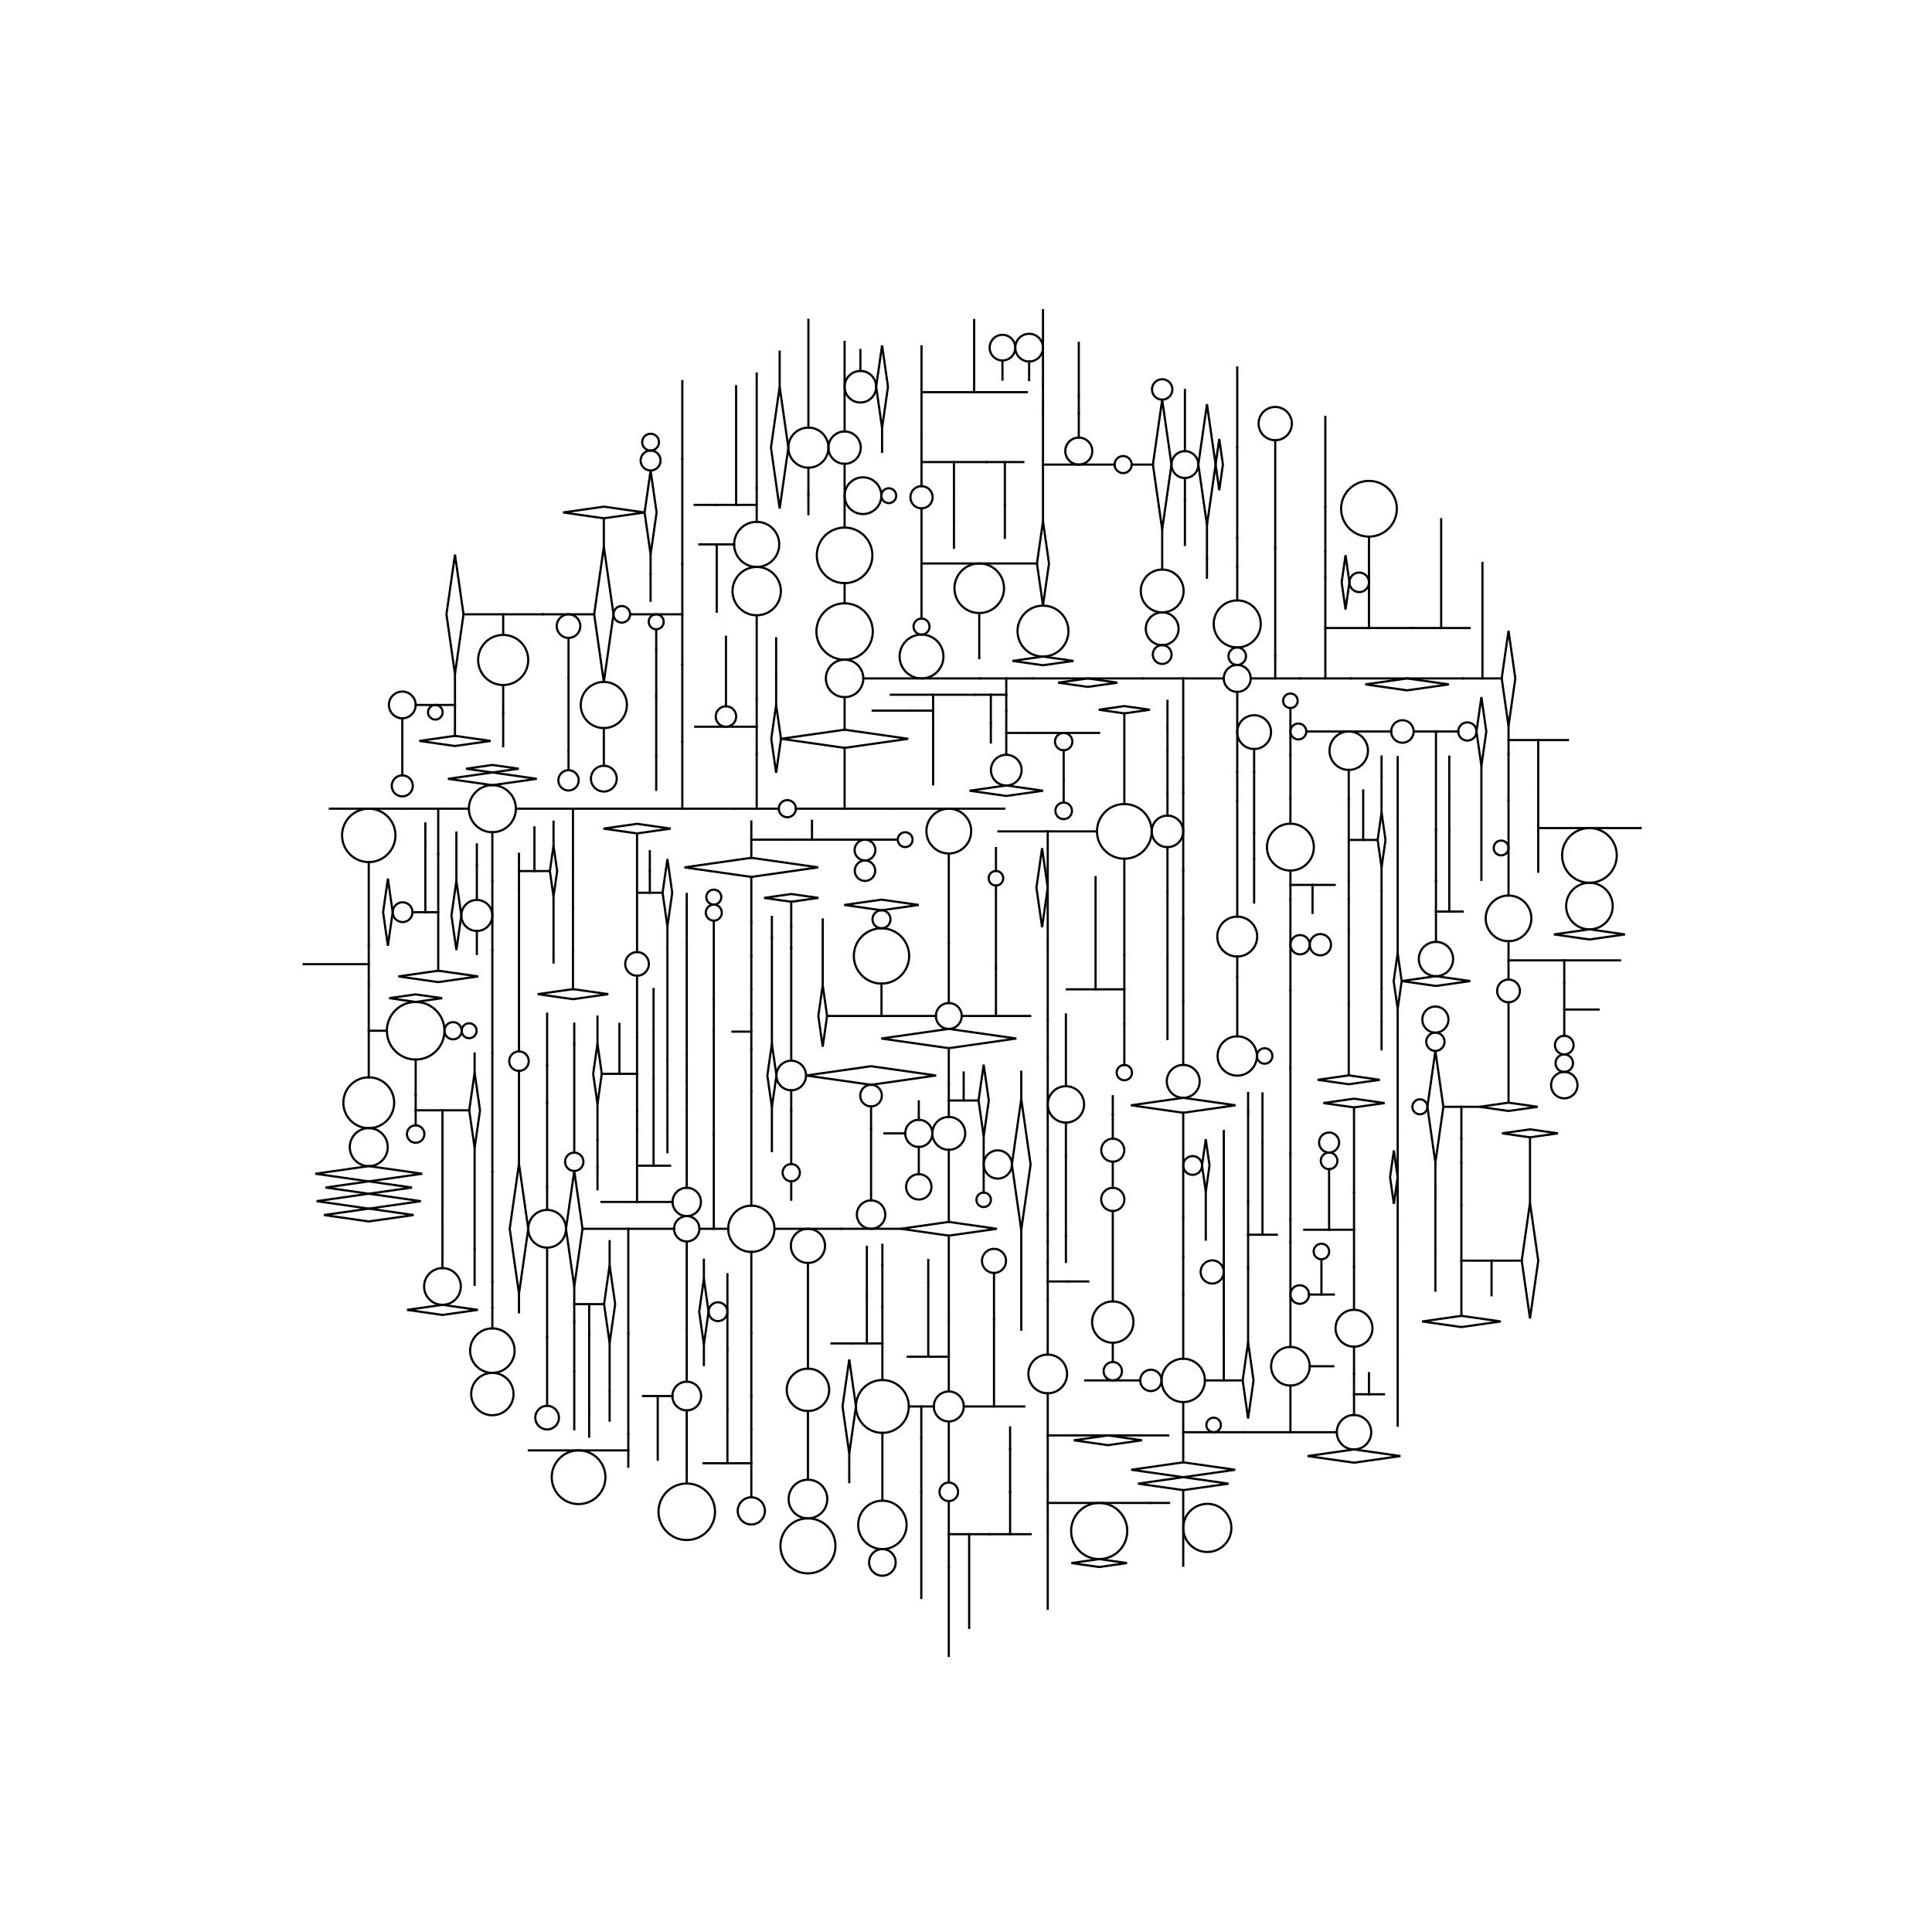 <?xml version="1.0" encoding="utf-8" ?>
<svg baseProfile="full" height="20cm" version="1.1" viewBox="0,0,8000,8000" width="20cm" xmlns="http://www.w3.org/2000/svg" xmlns:ev="http://www.w3.org/2001/xml-events" xmlns:xlink="http://www.w3.org/1999/xlink"><defs /><line stroke="rgb(0,0,0)" stroke-linecap="square" stroke-width="9" x1="4158.509" x2="3699.019" y1="3348.594" y2="3348.594" /><line stroke="rgb(0,0,0)" stroke-linecap="square" stroke-width="9" x1="3699.019" x2="3295.643" y1="3348.594" y2="3348.594" /><line stroke="rgb(0,0,0)" stroke-linecap="square" stroke-width="9" x1="3224.741" x2="3041.861" y1="3348.594" y2="3348.594" /><line stroke="rgb(0,0,0)" stroke-linecap="square" stroke-width="9" x1="3041.861" x2="2608.787" y1="3348.594" y2="3348.594" /><line stroke="rgb(0,0,0)" stroke-linecap="square" stroke-width="9" x1="2608.787" x2="2136.172" y1="3348.594" y2="3348.594" /><line stroke="rgb(0,0,0)" stroke-linecap="square" stroke-width="9" x1="1941.376" x2="1687.847" y1="3348.594" y2="3348.594" /><line stroke="rgb(0,0,0)" stroke-linecap="square" stroke-width="9" x1="1687.847" x2="1366.06" y1="3348.594" y2="3348.594" /><line stroke="rgb(0,0,0)" stroke-linecap="square" stroke-width="9" x1="2825.324" x2="2825.324" y1="3348.594" y2="3070.937" /><line stroke="rgb(0,0,0)" stroke-linecap="square" stroke-width="9" x1="3729.61" x2="3484.195" y1="5088.117" y2="5088.117" /><line stroke="rgb(0,0,0)" stroke-linecap="square" stroke-width="9" x1="3484.195" x2="3206.893" y1="5088.117" y2="5088.117" /><line stroke="rgb(0,0,0)" stroke-linecap="square" stroke-width="9" x1="3015.232" x2="2896.155" y1="5088.117" y2="5088.117" /><circle cx="3345.544" cy="5158.872" fill="none" r="70.754" stroke="rgb(0,0,0)" stroke-width="9" /><circle cx="3111.063" cy="5088.117" fill="none" r="95.83" stroke="rgb(0,0,0)" stroke-width="9" /><circle cx="2843.712" cy="5088.117" fill="none" r="52.443" stroke="rgb(0,0,0)" stroke-width="9" /><circle cx="2843.712" cy="4976.977" fill="none" r="58.697" stroke="rgb(0,0,0)" stroke-width="9" /><line stroke="rgb(0,0,0)" stroke-linecap="square" stroke-width="9" x1="2843.712" x2="2843.712" y1="5140.56" y2="5505.054" /><line stroke="rgb(0,0,0)" stroke-linecap="square" stroke-width="9" x1="2843.712" x2="2843.712" y1="5505.054" y2="5721.158" /><circle cx="2843.712" cy="5780.653" fill="none" r="59.495" stroke="rgb(0,0,0)" stroke-width="9" /><circle cx="3606.903" cy="5029.309" fill="none" r="58.808" stroke="rgb(0,0,0)" stroke-width="9" /><line stroke="rgb(0,0,0)" stroke-linecap="square" stroke-width="9" x1="2955.694" x2="2955.694" y1="5088.117" y2="4695.75" /><line stroke="rgb(0,0,0)" stroke-linecap="square" stroke-width="9" x1="2955.694" x2="2955.694" y1="4695.75" y2="4268.031" /><line stroke="rgb(0,0,0)" stroke-linecap="square" stroke-width="9" x1="2955.694" x2="2955.694" y1="4268.031" y2="4138.639" /><line stroke="rgb(0,0,0)" stroke-linecap="square" stroke-width="9" x1="2843.712" x2="2843.712" y1="4918.279" y2="4597.111" /><line stroke="rgb(0,0,0)" stroke-linecap="square" stroke-width="9" x1="2843.712" x2="2843.712" y1="4597.111" y2="4473.621" /><line stroke="rgb(0,0,0)" stroke-linecap="square" stroke-width="9" x1="3111.063" x2="3111.063" y1="4992.287" y2="4518.575" /><line stroke="rgb(0,0,0)" stroke-linecap="square" stroke-width="9" x1="3111.063" x2="3111.063" y1="4518.575" y2="4345.713" /><line stroke="rgb(0,0,0)" stroke-linecap="square" stroke-width="9" x1="3111.063" x2="3111.063" y1="4345.713" y2="4197.817" /><line stroke="rgb(0,0,0)" stroke-linecap="square" stroke-width="9" x1="3111.063" x2="3111.063" y1="4197.817" y2="4096.447" /><circle cx="3606.903" cy="4536.719" fill="none" r="44.821" stroke="rgb(0,0,0)" stroke-width="9" /><polygon fill="none" points="3876.302,4453.412 3606.903,4491.897 3337.504,4453.412 3606.903,4414.926" stroke="rgb(0,0,0)" stroke-width="9" /><line stroke="rgb(0,0,0)" stroke-linecap="square" stroke-width="9" x1="3345.544" x2="3345.544" y1="5229.626" y2="5667.189" /><line stroke="rgb(0,0,0)" stroke-linecap="square" stroke-width="9" x1="3345.544" x2="3345.544" y1="5842.792" y2="6127.09" /><circle cx="3345.544" cy="5754.99" fill="none" r="87.801" stroke="rgb(0,0,0)" stroke-width="9" /><circle cx="3345.544" cy="6207.164" fill="none" r="80.074" stroke="rgb(0,0,0)" stroke-width="9" /><circle cx="3345.544" cy="6401.151" fill="none" r="113.913" stroke="rgb(0,0,0)" stroke-width="9" /><line stroke="rgb(0,0,0)" stroke-linecap="square" stroke-width="9" x1="3111.063" x2="3111.063" y1="5183.948" y2="5520.017" /><line stroke="rgb(0,0,0)" stroke-linecap="square" stroke-width="9" x1="3111.063" x2="3111.063" y1="5520.017" y2="5783.525" /><line stroke="rgb(0,0,0)" stroke-linecap="square" stroke-width="9" x1="3111.063" x2="3111.063" y1="5783.525" y2="5918.168" /><line stroke="rgb(0,0,0)" stroke-linecap="square" stroke-width="9" x1="3111.063" x2="3111.063" y1="5918.168" y2="6199.934" /><circle cx="3111.063" cy="6256.221" fill="none" r="56.287" stroke="rgb(0,0,0)" stroke-width="9" /><circle cx="2843.712" cy="6259.892" fill="none" r="117.04" stroke="rgb(0,0,0)" stroke-width="9" /><line stroke="rgb(0,0,0)" stroke-linecap="square" stroke-width="9" x1="2843.712" x2="2843.712" y1="5840.148" y2="6142.852" /><line stroke="rgb(0,0,0)" stroke-linecap="square" stroke-width="9" x1="3606.903" x2="3606.903" y1="4970.5" y2="4672.064" /><line stroke="rgb(0,0,0)" stroke-linecap="square" stroke-width="9" x1="3606.903" x2="3606.903" y1="4672.064" y2="4581.54" /><line stroke="rgb(0,0,0)" stroke-linecap="square" stroke-width="9" x1="2372.48" x2="2372.48" y1="3348.594" y2="3578.219" /><line stroke="rgb(0,0,0)" stroke-linecap="square" stroke-width="9" x1="2372.48" x2="2372.48" y1="3578.219" y2="3758.721" /><line stroke="rgb(0,0,0)" stroke-linecap="square" stroke-width="9" x1="2372.48" x2="2372.48" y1="3758.721" y2="3936.767" /><line stroke="rgb(0,0,0)" stroke-linecap="square" stroke-width="9" x1="2372.48" x2="2372.48" y1="3936.767" y2="4095.684" /><line stroke="rgb(0,0,0)" stroke-linecap="square" stroke-width="9" x1="2148.996" x2="2276.928" y1="3606.881" y2="3606.881" /><line stroke="rgb(0,0,0)" stroke-linecap="square" stroke-width="9" x1="2377.875" x2="2377.875" y1="4772.61" y2="4321.788" /><line stroke="rgb(0,0,0)" stroke-linecap="square" stroke-width="9" x1="2377.875" x2="2377.875" y1="4321.788" y2="4238.911" /><line stroke="rgb(0,0,0)" stroke-linecap="square" stroke-width="9" x1="2265.518" x2="2265.518" y1="4913.909" y2="4566.201" /><line stroke="rgb(0,0,0)" stroke-linecap="square" stroke-width="9" x1="2265.518" x2="2265.518" y1="4566.201" y2="4411.678" /><line stroke="rgb(0,0,0)" stroke-linecap="square" stroke-width="9" x1="2265.518" x2="2265.518" y1="4411.678" y2="4197.569" /><polygon fill="none" points="2518.599,4116.558 2372.48,4137.432 2226.361,4116.558 2372.48,4095.684" stroke="rgb(0,0,0)" stroke-width="9" /><line stroke="rgb(0,0,0)" stroke-linecap="square" stroke-width="9" x1="2791.269" x2="2412.084" y1="5088.117" y2="5088.117" /><line stroke="rgb(0,0,0)" stroke-linecap="square" stroke-width="9" x1="2785.014" x2="2490.7" y1="4976.977" y2="4976.977" /><polygon fill="none" points="2412.084,5088.117 2377.875,5327.584 2343.665,5088.117 2377.875,4848.65" stroke="rgb(0,0,0)" stroke-width="9" /><line stroke="rgb(0,0,0)" stroke-linecap="square" stroke-width="9" x1="2377.875" x2="2377.875" y1="5327.584" y2="5472.739" /><line stroke="rgb(0,0,0)" stroke-linecap="square" stroke-width="9" x1="2377.875" x2="2377.875" y1="5472.739" y2="5678.659" /><line stroke="rgb(0,0,0)" stroke-linecap="square" stroke-width="9" x1="2377.875" x2="2377.875" y1="5678.659" y2="5918.835" /><circle cx="2377.875" cy="4810.63" fill="none" r="38.02" stroke="rgb(0,0,0)" stroke-width="9" /><circle cx="2265.518" cy="5088.117" fill="none" r="78.147" stroke="rgb(0,0,0)" stroke-width="9" /><line stroke="rgb(0,0,0)" stroke-linecap="square" stroke-width="9" x1="2265.518" x2="2265.518" y1="5009.97" y2="4913.909" /><line stroke="rgb(0,0,0)" stroke-linecap="square" stroke-width="9" x1="2265.518" x2="2265.518" y1="5166.264" y2="5535.405" /><line stroke="rgb(0,0,0)" stroke-linecap="square" stroke-width="9" x1="2265.518" x2="2265.518" y1="5535.405" y2="5821.158" /><circle cx="2265.518" cy="5870.09" fill="none" r="48.932" stroke="rgb(0,0,0)" stroke-width="9" /><line stroke="rgb(0,0,0)" stroke-linecap="square" stroke-width="9" x1="2601.677" x2="2189.906" y1="6005.804" y2="6005.804" /><circle cx="2395.791" cy="6116.959" fill="none" r="111.155" stroke="rgb(0,0,0)" stroke-width="9" /><line stroke="rgb(0,0,0)" stroke-linecap="square" stroke-width="9" x1="2601.677" x2="2601.677" y1="5088.117" y2="5521.418" /><line stroke="rgb(0,0,0)" stroke-linecap="square" stroke-width="9" x1="2601.677" x2="2601.677" y1="5521.418" y2="5938.449" /><line stroke="rgb(0,0,0)" stroke-linecap="square" stroke-width="9" x1="2601.677" x2="2601.677" y1="5938.449" y2="6073.158" /><circle cx="2038.774" cy="3348.594" fill="none" r="97.398" stroke="rgb(0,0,0)" stroke-width="9" /><line stroke="rgb(0,0,0)" stroke-linecap="square" stroke-width="9" x1="1814.612" x2="1814.612" y1="3534.853" y2="4019.497" /><line stroke="rgb(0,0,0)" stroke-linecap="square" stroke-width="9" x1="1761.3" x2="1761.3" y1="3777.175" y2="3493.797" /><line stroke="rgb(0,0,0)" stroke-linecap="square" stroke-width="9" x1="1889.818" x2="1889.818" y1="3647.548" y2="3447.467" /><line stroke="rgb(0,0,0)" stroke-linecap="square" stroke-width="9" x1="1526.954" x2="1526.954" y1="3569.719" y2="3909.714" /><line stroke="rgb(0,0,0)" stroke-linecap="square" stroke-width="9" x1="1526.954" x2="1526.954" y1="3909.714" y2="4075.188" /><line stroke="rgb(0,0,0)" stroke-linecap="square" stroke-width="9" x1="1526.954" x2="1526.954" y1="4075.188" y2="4460.981" /><line stroke="rgb(0,0,0)" stroke-linecap="square" stroke-width="9" x1="1526.954" x2="1601.98" y1="4268.085" y2="4268.085" /><line stroke="rgb(0,0,0)" stroke-linecap="square" stroke-width="9" x1="1526.954" x2="1257.578" y1="3992.451" y2="3992.451" /><circle cx="1721.217" cy="4268.085" fill="none" r="119.237" stroke="rgb(0,0,0)" stroke-width="9" /><polygon fill="none" points="1830.855,4133.185 1721.217,4148.848 1611.578,4133.185 1721.217,4117.522" stroke="rgb(0,0,0)" stroke-width="9" /><circle cx="1876.058" cy="4268.085" fill="none" r="35.605" stroke="rgb(0,0,0)" stroke-width="9" /><circle cx="1942.579" cy="4268.085" fill="none" r="30.915" stroke="rgb(0,0,0)" stroke-width="9" /><line stroke="rgb(0,0,0)" stroke-linecap="square" stroke-width="9" x1="1721.217" x2="1721.217" y1="4387.321" y2="4535.388" /><line stroke="rgb(0,0,0)" stroke-linecap="square" stroke-width="9" x1="1721.217" x2="1943.028" y1="4597.565" y2="4597.565" /><polygon fill="none" points="1910.272,3790.72 1889.818,3933.893 1869.365,3790.72 1889.818,3647.548" stroke="rgb(0,0,0)" stroke-width="9" /><circle cx="1667.003" cy="3777.175" fill="none" r="40.985" stroke="rgb(0,0,0)" stroke-width="9" /><polygon fill="none" points="1626.018,3777.175 1606.173,3916.089 1586.328,3777.175 1606.173,3638.261" stroke="rgb(0,0,0)" stroke-width="9" /><circle cx="1526.954" cy="4566.187" fill="none" r="105.206" stroke="rgb(0,0,0)" stroke-width="9" /><line stroke="rgb(0,0,0)" stroke-linecap="square" stroke-width="9" x1="1721.217" x2="1721.217" y1="4535.388" y2="4659.742" /><circle cx="1526.954" cy="4749.983" fill="none" r="78.589" stroke="rgb(0,0,0)" stroke-width="9" /><circle cx="1721.217" cy="4695.841" fill="none" r="36.099" stroke="rgb(0,0,0)" stroke-width="9" /><line stroke="rgb(0,0,0)" stroke-linecap="square" stroke-width="9" x1="1832.122" x2="1832.122" y1="4597.565" y2="5036.125" /><line stroke="rgb(0,0,0)" stroke-linecap="square" stroke-width="9" x1="1832.122" x2="1832.122" y1="5036.125" y2="5250.962" /><polygon fill="none" points="1987.595,4597.565 1965.312,4753.548 1943.028,4597.565 1965.312,4441.583" stroke="rgb(0,0,0)" stroke-width="9" /><circle cx="1832.122" cy="5326.971" fill="none" r="76.009" stroke="rgb(0,0,0)" stroke-width="9" /><polygon fill="none" points="1978.756,5423.927 1832.122,5444.875 1685.489,5423.927 1832.122,5402.979" stroke="rgb(0,0,0)" stroke-width="9" /><polygon fill="none" points="1748.312,4860.194 1526.954,4891.817 1305.595,4860.194 1526.954,4828.571" stroke="rgb(0,0,0)" stroke-width="9" /><polygon fill="none" points="1706.003,4917.395 1526.954,4942.974 1347.904,4917.395 1526.954,4891.817" stroke="rgb(0,0,0)" stroke-width="9" /><polygon fill="none" points="1742.852,4973.816 1526.954,5004.659 1311.055,4973.816 1526.954,4942.974" stroke="rgb(0,0,0)" stroke-width="9" /><polygon fill="none" points="1712.796,5031.208 1526.954,5057.757 1341.112,5031.208 1526.954,5004.659" stroke="rgb(0,0,0)" stroke-width="9" /><polygon fill="none" points="1979.926,4043.114 1814.612,4066.73 1649.297,4043.114 1814.612,4019.497" stroke="rgb(0,0,0)" stroke-width="9" /><circle cx="1974.523" cy="3790.72" fill="none" r="64.251" stroke="rgb(0,0,0)" stroke-width="9" /><line stroke="rgb(0,0,0)" stroke-linecap="square" stroke-width="9" x1="1814.612" x2="1707.988" y1="3777.175" y2="3777.175" /><line stroke="rgb(0,0,0)" stroke-linecap="square" stroke-width="9" x1="2038.774" x2="2038.774" y1="3445.993" y2="3647.611" /><line stroke="rgb(0,0,0)" stroke-linecap="square" stroke-width="9" x1="2038.774" x2="2038.774" y1="3647.611" y2="3933.829" /><line stroke="rgb(0,0,0)" stroke-linecap="square" stroke-width="9" x1="2038.774" x2="2038.774" y1="3933.829" y2="4360.123" /><line stroke="rgb(0,0,0)" stroke-linecap="square" stroke-width="9" x1="2038.774" x2="2038.774" y1="4360.123" y2="4851.033" /><line stroke="rgb(0,0,0)" stroke-linecap="square" stroke-width="9" x1="2038.774" x2="2038.774" y1="4851.033" y2="5308.391" /><line stroke="rgb(0,0,0)" stroke-linecap="square" stroke-width="9" x1="2038.774" x2="2038.774" y1="5308.391" y2="5414.16" /><line stroke="rgb(0,0,0)" stroke-linecap="square" stroke-width="9" x1="2038.774" x2="2038.774" y1="5414.16" y2="5500.533" /><circle cx="2038.774" cy="5592.646" fill="none" r="92.113" stroke="rgb(0,0,0)" stroke-width="9" /><circle cx="2038.774" cy="5772.477" fill="none" r="87.718" stroke="rgb(0,0,0)" stroke-width="9" /><polygon fill="none" points="2187.372,5088.117 2148.996,5356.745 2110.621,5088.117 2148.996,4819.489" stroke="rgb(0,0,0)" stroke-width="9" /><line stroke="rgb(0,0,0)" stroke-linecap="square" stroke-width="9" x1="2148.996" x2="2148.996" y1="5356.745" y2="5434.169" /><line stroke="rgb(0,0,0)" stroke-linecap="square" stroke-width="9" x1="1965.312" x2="1965.312" y1="4753.548" y2="5170.244" /><line stroke="rgb(0,0,0)" stroke-linecap="square" stroke-width="9" x1="1965.312" x2="1965.312" y1="5170.244" y2="5320.364" /><line stroke="rgb(0,0,0)" stroke-linecap="square" stroke-width="9" x1="2148.996" x2="2148.996" y1="4819.489" y2="4434.476" /><line stroke="rgb(0,0,0)" stroke-linecap="square" stroke-width="9" x1="2148.996" x2="2148.996" y1="4353.6" y2="3953.946" /><line stroke="rgb(0,0,0)" stroke-linecap="square" stroke-width="9" x1="2148.996" x2="2148.996" y1="3953.946" y2="3678.391" /><line stroke="rgb(0,0,0)" stroke-linecap="square" stroke-width="9" x1="2148.996" x2="2148.996" y1="3678.391" y2="3535.372" /><circle cx="2148.996" cy="4394.038" fill="none" r="40.438" stroke="rgb(0,0,0)" stroke-width="9" /><line stroke="rgb(0,0,0)" stroke-linecap="square" stroke-width="9" x1="1974.523" x2="1974.523" y1="3726.469" y2="3583.444" /><line stroke="rgb(0,0,0)" stroke-linecap="square" stroke-width="9" x1="1974.523" x2="1974.523" y1="3854.972" y2="3950.099" /><line stroke="rgb(0,0,0)" stroke-linecap="square" stroke-width="9" x1="1965.312" x2="1965.312" y1="4441.583" y2="4362.426" /><polygon fill="none" points="2222.622,3224.932 2038.774,3251.196 1854.926,3224.932 2038.774,3198.668" stroke="rgb(0,0,0)" stroke-width="9" /><polygon fill="none" points="2148.07,3183.055 2038.774,3198.668 1929.478,3183.055 2038.774,3167.441" stroke="rgb(0,0,0)" stroke-width="9" /><line stroke="rgb(0,0,0)" stroke-linecap="square" stroke-width="9" x1="2247.891" x2="1919.298" y1="2543.755" y2="2543.755" /><line stroke="rgb(0,0,0)" stroke-linecap="square" stroke-width="9" x1="2083.594" x2="2083.594" y1="2543.755" y2="2629.087" /><circle cx="2083.594" cy="2732.804" fill="none" r="103.717" stroke="rgb(0,0,0)" stroke-width="9" /><line stroke="rgb(0,0,0)" stroke-linecap="square" stroke-width="9" x1="2083.594" x2="2083.594" y1="2836.521" y2="2950.879" /><line stroke="rgb(0,0,0)" stroke-linecap="square" stroke-width="9" x1="2083.594" x2="2083.594" y1="2950.879" y2="3090.19" /><polygon fill="none" points="2031.51,3068.021 1883.968,3089.098 1736.425,3068.021 1883.968,3046.943" stroke="rgb(0,0,0)" stroke-width="9" /><line stroke="rgb(0,0,0)" stroke-linecap="square" stroke-width="9" x1="1883.968" x2="1721.183" y1="2919.004" y2="2919.004" /><circle cx="1802.575" cy="2949.296" fill="none" r="30.292" stroke="rgb(0,0,0)" stroke-width="9" /><circle cx="1665.78" cy="2919.004" fill="none" r="55.403" stroke="rgb(0,0,0)" stroke-width="9" /><line stroke="rgb(0,0,0)" stroke-linecap="square" stroke-width="9" x1="1665.78" x2="1665.78" y1="2974.408" y2="3210.47" /><circle cx="1665.78" cy="3254.089" fill="none" r="43.618" stroke="rgb(0,0,0)" stroke-width="9" /><polygon fill="none" points="1919.298,2543.755 1883.968,2791.065 1848.638,2543.755 1883.968,2296.445" stroke="rgb(0,0,0)" stroke-width="9" /><line stroke="rgb(0,0,0)" stroke-linecap="square" stroke-width="9" x1="1883.968" x2="1883.968" y1="2791.065" y2="3046.943" /><line stroke="rgb(0,0,0)" stroke-linecap="square" stroke-width="9" x1="1814.612" x2="1814.612" y1="3348.594" y2="3534.853" /><line stroke="rgb(0,0,0)" stroke-linecap="square" stroke-width="9" x1="1761.3" x2="1761.3" y1="3493.797" y2="3409.873" /><line stroke="rgb(0,0,0)" stroke-linecap="square" stroke-width="9" x1="1974.523" x2="1974.523" y1="3583.444" y2="3496.488" /><circle cx="1526.954" cy="3459.157" fill="none" r="110.562" stroke="rgb(0,0,0)" stroke-width="9" /><line stroke="rgb(0,0,0)" stroke-linecap="square" stroke-width="9" x1="2212.962" x2="2212.962" y1="3606.881" y2="3425.925" /><line stroke="rgb(0,0,0)" stroke-linecap="square" stroke-width="9" x1="3497.331" x2="3497.331" y1="3348.594" y2="3096.818" /><line stroke="rgb(0,0,0)" stroke-linecap="square" stroke-width="9" x1="3497.331" x2="3497.331" y1="3021.555" y2="2886.759" /><circle cx="3497.331" cy="2809.197" fill="none" r="77.562" stroke="rgb(0,0,0)" stroke-width="9" /><circle cx="3497.331" cy="2614.896" fill="none" r="116.738" stroke="rgb(0,0,0)" stroke-width="9" /><circle cx="3497.331" cy="2299.595" fill="none" r="115.053" stroke="rgb(0,0,0)" stroke-width="9" /><circle cx="3497.331" cy="1853.591" fill="none" r="66.942" stroke="rgb(0,0,0)" stroke-width="9" /><line stroke="rgb(0,0,0)" stroke-linecap="square" stroke-width="9" x1="3497.331" x2="3497.331" y1="2498.159" y2="2414.648" /><line stroke="rgb(0,0,0)" stroke-linecap="square" stroke-width="9" x1="3497.331" x2="3497.331" y1="2184.542" y2="1920.533" /><line stroke="rgb(0,0,0)" stroke-linecap="square" stroke-width="9" x1="3497.331" x2="3497.331" y1="1786.65" y2="1416.028" /><polygon fill="none" points="3760.754,3059.187 3497.331,3096.818 3233.909,3059.187 3497.331,3021.555" stroke="rgb(0,0,0)" stroke-width="9" /><line stroke="rgb(0,0,0)" stroke-linecap="square" stroke-width="9" x1="5593.972" x2="6058.763" y1="2809.197" y2="2809.197" /><line stroke="rgb(0,0,0)" stroke-linecap="square" stroke-width="9" x1="6058.763" x2="6218.275" y1="2809.197" y2="2809.197" /><polygon fill="none" points="5999.312,2833.903 5826.368,2858.61 5653.423,2833.903 5826.368,2809.197" stroke="rgb(0,0,0)" stroke-width="9" /><circle cx="5807.108" cy="3028.888" fill="none" r="46.657" stroke="rgb(0,0,0)" stroke-width="9" /><line stroke="rgb(0,0,0)" stroke-linecap="square" stroke-width="9" x1="5853.764" x2="6038.238" y1="3028.888" y2="3028.888" /><circle cx="6076.013" cy="3028.888" fill="none" r="37.775" stroke="rgb(0,0,0)" stroke-width="9" /><line stroke="rgb(0,0,0)" stroke-linecap="square" stroke-width="9" x1="5487.943" x2="5849.341" y1="2600.511" y2="2600.511" /><line stroke="rgb(0,0,0)" stroke-linecap="square" stroke-width="9" x1="5849.341" x2="6085.765" y1="2600.511" y2="2600.511" /><line stroke="rgb(0,0,0)" stroke-linecap="square" stroke-width="9" x1="5967.553" x2="5967.553" y1="2600.511" y2="2150.011" /><line stroke="rgb(0,0,0)" stroke-linecap="square" stroke-width="9" x1="5946.001" x2="5946.001" y1="3028.888" y2="3435.212" /><line stroke="rgb(0,0,0)" stroke-linecap="square" stroke-width="9" x1="5946.001" x2="5946.001" y1="3435.212" y2="3648.938" /><line stroke="rgb(0,0,0)" stroke-linecap="square" stroke-width="9" x1="5946.001" x2="5946.001" y1="3648.938" y2="3900.102" /><line stroke="rgb(0,0,0)" stroke-linecap="square" stroke-width="9" x1="6001.141" x2="6001.141" y1="3774.52" y2="3440.23" /><line stroke="rgb(0,0,0)" stroke-linecap="square" stroke-width="9" x1="6001.141" x2="6001.141" y1="3440.23" y2="3298.936" /><circle cx="5946.001" cy="3971.094" fill="none" r="70.993" stroke="rgb(0,0,0)" stroke-width="9" /><line stroke="rgb(0,0,0)" stroke-linecap="square" stroke-width="9" x1="5946.001" x2="6056.28" y1="3774.52" y2="3774.52" /><polygon fill="none" points="5803.996,4062.374 5787.474,4178.023 5770.953,4062.374 5787.474,3946.725" stroke="rgb(0,0,0)" stroke-width="9" /><polygon fill="none" points="6088.007,4062.374 5946.001,4082.66 5803.996,4062.374 5946.001,4042.087" stroke="rgb(0,0,0)" stroke-width="9" /><line stroke="rgb(0,0,0)" stroke-linecap="square" stroke-width="9" x1="6125.867" x2="5976.663" y1="4583.059" y2="4583.059" /><line stroke="rgb(0,0,0)" stroke-linecap="square" stroke-width="9" x1="6051.265" x2="6051.265" y1="4583.059" y2="4715.436" /><line stroke="rgb(0,0,0)" stroke-linecap="square" stroke-width="9" x1="6051.265" x2="6051.265" y1="4715.436" y2="4814.845" /><line stroke="rgb(0,0,0)" stroke-linecap="square" stroke-width="9" x1="6051.265" x2="6051.265" y1="4814.845" y2="4991.507" /><polygon fill="none" points="5976.663,4583.059 5943.606,4814.457 5910.549,4583.059 5943.606,4351.661" stroke="rgb(0,0,0)" stroke-width="9" /><circle cx="5943.606" cy="4313.755" fill="none" r="37.906" stroke="rgb(0,0,0)" stroke-width="9" /><line stroke="rgb(0,0,0)" stroke-linecap="square" stroke-width="9" x1="5943.606" x2="5943.606" y1="4814.457" y2="4936.593" /><line stroke="rgb(0,0,0)" stroke-linecap="square" stroke-width="9" x1="6138.519" x2="6138.519" y1="2809.197" y2="2330.992" /><polygon fill="none" points="6274.657,2809.197 6246.466,3006.532 6218.275,2809.197 6246.466,2611.861" stroke="rgb(0,0,0)" stroke-width="9" /><line stroke="rgb(0,0,0)" stroke-linecap="square" stroke-width="9" x1="6246.466" x2="6492.488" y1="3064.521" y2="3064.521" /><line stroke="rgb(0,0,0)" stroke-linecap="square" stroke-width="9" x1="6369.477" x2="6369.477" y1="3064.521" y2="3248.202" /><line stroke="rgb(0,0,0)" stroke-linecap="square" stroke-width="9" x1="6246.466" x2="6246.466" y1="3006.532" y2="3122.51" /><line stroke="rgb(0,0,0)" stroke-linecap="square" stroke-width="9" x1="6246.466" x2="6246.466" y1="3122.51" y2="3314.18" /><line stroke="rgb(0,0,0)" stroke-linecap="square" stroke-width="9" x1="6246.466" x2="6246.466" y1="3314.18" y2="3708.244" /><line stroke="rgb(0,0,0)" stroke-linecap="square" stroke-width="9" x1="6369.477" x2="6369.477" y1="3248.202" y2="3609.542" /><line stroke="rgb(0,0,0)" stroke-linecap="square" stroke-width="9" x1="6369.477" x2="6793.57" y1="3428.872" y2="3428.872" /><circle cx="6581.524" cy="3542.1" fill="none" r="113.228" stroke="rgb(0,0,0)" stroke-width="9" /><circle cx="6246.466" cy="3802.774" fill="none" r="94.53" stroke="rgb(0,0,0)" stroke-width="9" /><circle cx="6581.524" cy="3751.751" fill="none" r="96.423" stroke="rgb(0,0,0)" stroke-width="9" /><polygon fill="none" points="6728.659,3869.193 6581.524,3890.213 6434.389,3869.193 6581.524,3848.174" stroke="rgb(0,0,0)" stroke-width="9" /><line stroke="rgb(0,0,0)" stroke-linecap="square" stroke-width="9" x1="6246.466" x2="6708.159" y1="3976.61" y2="3976.61" /><line stroke="rgb(0,0,0)" stroke-linecap="square" stroke-width="9" x1="6477.313" x2="6477.313" y1="3976.61" y2="4071.686" /><line stroke="rgb(0,0,0)" stroke-linecap="square" stroke-width="9" x1="6246.466" x2="6246.466" y1="3897.303" y2="4055.917" /><line stroke="rgb(0,0,0)" stroke-linecap="square" stroke-width="9" x1="6246.466" x2="6246.466" y1="4150.328" y2="4565.83" /><circle cx="6246.466" cy="4103.123" fill="none" r="47.206" stroke="rgb(0,0,0)" stroke-width="9" /><line stroke="rgb(0,0,0)" stroke-linecap="square" stroke-width="9" x1="6477.313" x2="6477.313" y1="4071.686" y2="4288.862" /><line stroke="rgb(0,0,0)" stroke-linecap="square" stroke-width="9" x1="6477.313" x2="6619.284" y1="4180.274" y2="4180.274" /><circle cx="6477.313" cy="4327.514" fill="none" r="38.652" stroke="rgb(0,0,0)" stroke-width="9" /><circle cx="6477.313" cy="4402.391" fill="none" r="36.226" stroke="rgb(0,0,0)" stroke-width="9" /><circle cx="6477.313" cy="4493.325" fill="none" r="54.708" stroke="rgb(0,0,0)" stroke-width="9" /><polygon fill="none" points="6367.066,4583.059 6246.466,4600.287 6125.867,4583.059 6246.466,4565.83" stroke="rgb(0,0,0)" stroke-width="9" /><polygon fill="none" points="6451.189,4692.91 6335.384,4709.453 6219.578,4692.91 6335.384,4676.366" stroke="rgb(0,0,0)" stroke-width="9" /><line stroke="rgb(0,0,0)" stroke-linecap="square" stroke-width="9" x1="3574.894" x2="4056.758" y1="2809.197" y2="2809.197" /><line stroke="rgb(0,0,0)" stroke-linecap="square" stroke-width="9" x1="5178.963" x2="5381.913" y1="2809.197" y2="2809.197" /><line stroke="rgb(0,0,0)" stroke-linecap="square" stroke-width="9" x1="5381.913" x2="5593.972" y1="2809.197" y2="2809.197" /><line stroke="rgb(0,0,0)" stroke-linecap="square" stroke-width="9" x1="4276.761" x2="4731.678" y1="2809.197" y2="2809.197" /><line stroke="rgb(0,0,0)" stroke-linecap="square" stroke-width="9" x1="4731.678" x2="5067.356" y1="2809.197" y2="2809.197" /><polygon fill="none" points="4627.059,2826.745 4504.219,2844.294 4381.379,2826.745 4504.219,2809.197" stroke="rgb(0,0,0)" stroke-width="9" /><circle cx="3573.4" cy="2052.537" fill="none" r="76.069" stroke="rgb(0,0,0)" stroke-width="9" /><circle cx="3680.259" cy="2052.537" fill="none" r="30.79" stroke="rgb(0,0,0)" stroke-width="9" /><circle cx="3562.676" cy="1601.339" fill="none" r="65.345" stroke="rgb(0,0,0)" stroke-width="9" /><line stroke="rgb(0,0,0)" stroke-linecap="square" stroke-width="9" x1="3562.676" x2="3562.676" y1="1535.994" y2="1449.382" /><polygon fill="none" points="3676.944,1601.339 3652.482,1772.571 3628.021,1601.339 3652.482,1430.106" stroke="rgb(0,0,0)" stroke-width="9" /><line stroke="rgb(0,0,0)" stroke-linecap="square" stroke-width="9" x1="3652.482" x2="3652.482" y1="1772.571" y2="1871.02" /><circle cx="3347.407" cy="1853.591" fill="none" r="82.982" stroke="rgb(0,0,0)" stroke-width="9" /><line stroke="rgb(0,0,0)" stroke-linecap="square" stroke-width="9" x1="3347.407" x2="3347.407" y1="1770.609" y2="1324.452" /><line stroke="rgb(0,0,0)" stroke-linecap="square" stroke-width="9" x1="3228.406" x2="3228.406" y1="1601.46" y2="1455.852" /><line stroke="rgb(0,0,0)" stroke-linecap="square" stroke-width="9" x1="3815.826" x2="4293.85" y1="2333.224" y2="2333.224" /><circle cx="4054.838" cy="2435.857" fill="none" r="102.633" stroke="rgb(0,0,0)" stroke-width="9" /><line stroke="rgb(0,0,0)" stroke-linecap="square" stroke-width="9" x1="4054.838" x2="4054.838" y1="2538.49" y2="2724.945" /><line stroke="rgb(0,0,0)" stroke-linecap="square" stroke-width="9" x1="3815.826" x2="4084.378" y1="1913.315" y2="1913.315" /><line stroke="rgb(0,0,0)" stroke-linecap="square" stroke-width="9" x1="4084.378" x2="4237.477" y1="1913.315" y2="1913.315" /><line stroke="rgb(0,0,0)" stroke-linecap="square" stroke-width="9" x1="3815.826" x2="4251.562" y1="1623.906" y2="1623.906" /><line stroke="rgb(0,0,0)" stroke-linecap="square" stroke-width="9" x1="4033.694" x2="4033.694" y1="1623.906" y2="1325.279" /><circle cx="4261.434" cy="1439.544" fill="none" r="57.354" stroke="rgb(0,0,0)" stroke-width="9" /><line stroke="rgb(0,0,0)" stroke-linecap="square" stroke-width="9" x1="4261.434" x2="4261.434" y1="1496.898" y2="1573.486" /><circle cx="4151.028" cy="1439.544" fill="none" r="53.052" stroke="rgb(0,0,0)" stroke-width="9" /><line stroke="rgb(0,0,0)" stroke-linecap="square" stroke-width="9" x1="4151.028" x2="4151.028" y1="1492.595" y2="1571.685" /><line stroke="rgb(0,0,0)" stroke-linecap="square" stroke-width="9" x1="4318.789" x2="4615.278" y1="1923.725" y2="1923.725" /><circle cx="4650.66" cy="1923.725" fill="none" r="35.382" stroke="rgb(0,0,0)" stroke-width="9" /><line stroke="rgb(0,0,0)" stroke-linecap="square" stroke-width="9" x1="4686.042" x2="4773.958" y1="1923.725" y2="1923.725" /><circle cx="4467.033" cy="1867.828" fill="none" r="55.897" stroke="rgb(0,0,0)" stroke-width="9" /><line stroke="rgb(0,0,0)" stroke-linecap="square" stroke-width="9" x1="4467.033" x2="4467.033" y1="1811.931" y2="1712.774" /><line stroke="rgb(0,0,0)" stroke-linecap="square" stroke-width="9" x1="4467.033" x2="4467.033" y1="1712.774" y2="1637.755" /><line stroke="rgb(0,0,0)" stroke-linecap="square" stroke-width="9" x1="4467.033" x2="4467.033" y1="1637.755" y2="1419.795" /><polygon fill="none" points="4850.796,1923.725 4812.377,2192.656 4773.958,1923.725 4812.377,1654.794" stroke="rgb(0,0,0)" stroke-width="9" /><circle cx="4906.424" cy="1923.725" fill="none" r="55.629" stroke="rgb(0,0,0)" stroke-width="9" /><line stroke="rgb(0,0,0)" stroke-linecap="square" stroke-width="9" x1="4906.424" x2="4906.424" y1="1979.354" y2="2069.2" /><line stroke="rgb(0,0,0)" stroke-linecap="square" stroke-width="9" x1="4906.424" x2="4906.424" y1="2069.2" y2="2256.617" /><line stroke="rgb(0,0,0)" stroke-linecap="square" stroke-width="9" x1="4906.424" x2="4906.424" y1="1868.096" y2="1614.869" /><polygon fill="none" points="5033.53,1923.725 4997.792,2173.894 4962.053,1923.725 4997.792,1673.556" stroke="rgb(0,0,0)" stroke-width="9" /><line stroke="rgb(0,0,0)" stroke-linecap="square" stroke-width="9" x1="4997.792" x2="4997.792" y1="2173.894" y2="2311.591" /><line stroke="rgb(0,0,0)" stroke-linecap="square" stroke-width="9" x1="4997.792" x2="4997.792" y1="2311.591" y2="2392.332" /><circle cx="4812.377" cy="1612.556" fill="none" r="42.238" stroke="rgb(0,0,0)" stroke-width="9" /><line stroke="rgb(0,0,0)" stroke-linecap="square" stroke-width="9" x1="4812.377" x2="4812.377" y1="2192.656" y2="2358.377" /><circle cx="4812.377" cy="2447.039" fill="none" r="88.661" stroke="rgb(0,0,0)" stroke-width="9" /><circle cx="4812.377" cy="2603.551" fill="none" r="67.851" stroke="rgb(0,0,0)" stroke-width="9" /><circle cx="4812.377" cy="2710.308" fill="none" r="38.907" stroke="rgb(0,0,0)" stroke-width="9" /><line stroke="rgb(0,0,0)" stroke-linecap="square" stroke-width="9" x1="3950.102" x2="3950.102" y1="1913.315" y2="2029.936" /><line stroke="rgb(0,0,0)" stroke-linecap="square" stroke-width="9" x1="3950.102" x2="3950.102" y1="2029.936" y2="2161.048" /><line stroke="rgb(0,0,0)" stroke-linecap="square" stroke-width="9" x1="3950.102" x2="3950.102" y1="2161.048" y2="2268.199" /><line stroke="rgb(0,0,0)" stroke-linecap="square" stroke-width="9" x1="4160.928" x2="4160.928" y1="1913.315" y2="2089.665" /><line stroke="rgb(0,0,0)" stroke-linecap="square" stroke-width="9" x1="4160.928" x2="4160.928" y1="2089.665" y2="2227.385" /><circle cx="4318.789" cy="2613.204" fill="none" r="105.408" stroke="rgb(0,0,0)" stroke-width="9" /><polygon fill="none" points="4445.058,2736.65 4318.789,2754.689 4192.52,2736.65 4318.789,2718.612" stroke="rgb(0,0,0)" stroke-width="9" /><polygon fill="none" points="4343.728,2333.224 4318.789,2507.797 4293.85,2333.224 4318.789,2158.652" stroke="rgb(0,0,0)" stroke-width="9" /><line stroke="rgb(0,0,0)" stroke-linecap="square" stroke-width="9" x1="4318.789" x2="4318.789" y1="2158.652" y2="1688.798" /><line stroke="rgb(0,0,0)" stroke-linecap="square" stroke-width="9" x1="4318.789" x2="4318.789" y1="1688.798" y2="1594.565" /><line stroke="rgb(0,0,0)" stroke-linecap="square" stroke-width="9" x1="4318.789" x2="4318.789" y1="1594.565" y2="1284.522" /><circle cx="5123.16" cy="2809.197" fill="none" r="55.804" stroke="rgb(0,0,0)" stroke-width="9" /><line stroke="rgb(0,0,0)" stroke-linecap="square" stroke-width="9" x1="5280.438" x2="5280.438" y1="2809.197" y2="2714.886" /><circle cx="5123.16" cy="2717.143" fill="none" r="36.25" stroke="rgb(0,0,0)" stroke-width="9" /><line stroke="rgb(0,0,0)" stroke-linecap="square" stroke-width="9" x1="5280.438" x2="5280.438" y1="2714.886" y2="2267.285" /><line stroke="rgb(0,0,0)" stroke-linecap="square" stroke-width="9" x1="5487.943" x2="5487.943" y1="2809.197" y2="2391.825" /><line stroke="rgb(0,0,0)" stroke-linecap="square" stroke-width="9" x1="5487.943" x2="5487.943" y1="2391.825" y2="2282.741" /><line stroke="rgb(0,0,0)" stroke-linecap="square" stroke-width="9" x1="5487.943" x2="5487.943" y1="2282.741" y2="2098.078" /><line stroke="rgb(0,0,0)" stroke-linecap="square" stroke-width="9" x1="5668.642" x2="5668.642" y1="2600.511" y2="2222.036" /><circle cx="5628.143" cy="2411.273" fill="none" r="40.499" stroke="rgb(0,0,0)" stroke-width="9" /><polygon fill="none" points="5587.644,2411.273 5571.57,2523.791 5555.496,2411.273 5571.57,2298.756" stroke="rgb(0,0,0)" stroke-width="9" /><circle cx="5668.642" cy="2106.668" fill="none" r="115.368" stroke="rgb(0,0,0)" stroke-width="9" /><circle cx="5123.16" cy="2583.474" fill="none" r="97.419" stroke="rgb(0,0,0)" stroke-width="9" /><line stroke="rgb(0,0,0)" stroke-linecap="square" stroke-width="9" x1="5123.16" x2="5123.16" y1="2486.055" y2="2345.856" /><line stroke="rgb(0,0,0)" stroke-linecap="square" stroke-width="9" x1="5123.16" x2="5123.16" y1="2345.856" y2="2228.326" /><line stroke="rgb(0,0,0)" stroke-linecap="square" stroke-width="9" x1="5123.16" x2="5123.16" y1="2228.326" y2="1852.418" /><line stroke="rgb(0,0,0)" stroke-linecap="square" stroke-width="9" x1="5123.16" x2="5123.16" y1="1852.418" y2="1521.63" /><polygon fill="none" points="5063.838,1923.725 5048.684,2029.802 5033.53,1923.725 5048.684,1817.647" stroke="rgb(0,0,0)" stroke-width="9" /><line stroke="rgb(0,0,0)" stroke-linecap="square" stroke-width="9" x1="5280.438" x2="5280.438" y1="2267.285" y2="1822.869" /><circle cx="5280.438" cy="1753.992" fill="none" r="68.877" stroke="rgb(0,0,0)" stroke-width="9" /><line stroke="rgb(0,0,0)" stroke-linecap="square" stroke-width="9" x1="5487.943" x2="5487.943" y1="2098.078" y2="1726.339" /><line stroke="rgb(0,0,0)" stroke-linecap="square" stroke-width="9" x1="4056.758" x2="4276.761" y1="2809.197" y2="2809.197" /><line stroke="rgb(0,0,0)" stroke-linecap="square" stroke-width="9" x1="4039.031" x2="3688.684" y1="2876.707" y2="2876.707" /><line stroke="rgb(0,0,0)" stroke-linecap="square" stroke-width="9" x1="3771.508" x2="3613.586" y1="2942.539" y2="2942.539" /><line stroke="rgb(0,0,0)" stroke-linecap="square" stroke-width="9" x1="4166.759" x2="4166.759" y1="2809.197" y2="2944.217" /><line stroke="rgb(0,0,0)" stroke-linecap="square" stroke-width="9" x1="4166.759" x2="4166.759" y1="2944.217" y2="3125.381" /><line stroke="rgb(0,0,0)" stroke-linecap="square" stroke-width="9" x1="4166.759" x2="4039.031" y1="2876.707" y2="2876.707" /><line stroke="rgb(0,0,0)" stroke-linecap="square" stroke-width="9" x1="4102.895" x2="4102.895" y1="2876.707" y2="2994.026" /><line stroke="rgb(0,0,0)" stroke-linecap="square" stroke-width="9" x1="4102.895" x2="4102.895" y1="2994.026" y2="3074.423" /><line stroke="rgb(0,0,0)" stroke-linecap="square" stroke-width="9" x1="3863.857" x2="3863.857" y1="2876.707" y2="3008.37" /><line stroke="rgb(0,0,0)" stroke-linecap="square" stroke-width="9" x1="3863.857" x2="3771.508" y1="2942.539" y2="2942.539" /><line stroke="rgb(0,0,0)" stroke-linecap="square" stroke-width="9" x1="3863.857" x2="3863.857" y1="3008.37" y2="3247.905" /><circle cx="4166.759" cy="3188.914" fill="none" r="63.532" stroke="rgb(0,0,0)" stroke-width="9" /><line stroke="rgb(0,0,0)" stroke-linecap="square" stroke-width="9" x1="4404.432" x2="4404.432" y1="3106.824" y2="3230.983" /><line stroke="rgb(0,0,0)" stroke-linecap="square" stroke-width="9" x1="4166.759" x2="4257.794" y1="3034.799" y2="3034.799" /><line stroke="rgb(0,0,0)" stroke-linecap="square" stroke-width="9" x1="4257.794" x2="4551.07" y1="3034.799" y2="3034.799" /><circle cx="4404.432" cy="3070.812" fill="none" r="36.013" stroke="rgb(0,0,0)" stroke-width="9" /><polygon fill="none" points="4318.958,3274.189 4166.759,3295.931 4014.561,3274.189 4166.759,3252.446" stroke="rgb(0,0,0)" stroke-width="9" /><line stroke="rgb(0,0,0)" stroke-linecap="square" stroke-width="9" x1="4404.432" x2="4404.432" y1="3230.983" y2="3323.114" /><circle cx="4404.432" cy="3357.486" fill="none" r="34.372" stroke="rgb(0,0,0)" stroke-width="9" /><line stroke="rgb(0,0,0)" stroke-linecap="square" stroke-width="9" x1="4542.381" x2="4134.437" y1="3442.554" y2="3442.554" /><line stroke="rgb(0,0,0)" stroke-linecap="square" stroke-width="9" x1="3982.229" x2="4265.827" y1="4206.892" y2="4206.892" /><line stroke="rgb(0,0,0)" stroke-linecap="square" stroke-width="9" x1="4338.409" x2="4338.409" y1="3442.554" y2="3908.891" /><polygon fill="none" points="4338.409,3675.723 4315.033,3839.355 4291.657,3675.723 4315.033,3512.09" stroke="rgb(0,0,0)" stroke-width="9" /><line stroke="rgb(0,0,0)" stroke-linecap="square" stroke-width="9" x1="4338.409" x2="4338.409" y1="3908.891" y2="4223.695" /><line stroke="rgb(0,0,0)" stroke-linecap="square" stroke-width="9" x1="4338.409" x2="4338.409" y1="4223.695" y2="4380.628" /><line stroke="rgb(0,0,0)" stroke-linecap="square" stroke-width="9" x1="4338.409" x2="4338.409" y1="4380.628" y2="4765.641" /><line stroke="rgb(0,0,0)" stroke-linecap="square" stroke-width="9" x1="4338.409" x2="4338.409" y1="4765.641" y2="5029.617" /><line stroke="rgb(0,0,0)" stroke-linecap="square" stroke-width="9" x1="4338.409" x2="4338.409" y1="5029.617" y2="5140.589" /><line stroke="rgb(0,0,0)" stroke-linecap="square" stroke-width="9" x1="4338.409" x2="4338.409" y1="5140.589" y2="5227.262" /><line stroke="rgb(0,0,0)" stroke-linecap="square" stroke-width="9" x1="4338.409" x2="4338.409" y1="5227.262" y2="5385.246" /><line stroke="rgb(0,0,0)" stroke-linecap="square" stroke-width="9" x1="4338.409" x2="4338.409" y1="5385.246" y2="5608.983" /><line stroke="rgb(0,0,0)" stroke-linecap="square" stroke-width="9" x1="4338.409" x2="4338.409" y1="5769.297" y2="6118.262" /><line stroke="rgb(0,0,0)" stroke-linecap="square" stroke-width="9" x1="4338.409" x2="4338.409" y1="6118.262" y2="6328.498" /><line stroke="rgb(0,0,0)" stroke-linecap="square" stroke-width="9" x1="4338.409" x2="4338.409" y1="6328.498" y2="6661.644" /><polygon fill="none" points="4267.521,4821.858 4228.767,5093.135 4190.013,4821.858 4228.767,4550.58" stroke="rgb(0,0,0)" stroke-width="9" /><line stroke="rgb(0,0,0)" stroke-linecap="square" stroke-width="9" x1="4228.767" x2="4228.767" y1="4550.58" y2="4437.812" /><line stroke="rgb(0,0,0)" stroke-linecap="square" stroke-width="9" x1="4228.767" x2="4228.767" y1="5093.135" y2="5214.721" /><line stroke="rgb(0,0,0)" stroke-linecap="square" stroke-width="9" x1="4228.767" x2="4228.767" y1="5214.721" y2="5506.024" /><circle cx="4338.409" cy="5689.14" fill="none" r="80.157" stroke="rgb(0,0,0)" stroke-width="9" /><line stroke="rgb(0,0,0)" stroke-linecap="square" stroke-width="9" x1="3990.811" x2="4241.122" y1="5823.809" y2="5823.809" /><line stroke="rgb(0,0,0)" stroke-linecap="square" stroke-width="9" x1="4097.385" x2="4267.844" y1="6352.752" y2="6352.752" /><line stroke="rgb(0,0,0)" stroke-linecap="square" stroke-width="9" x1="3276.283" x2="3276.283" y1="4514.633" y2="4598.221" /><line stroke="rgb(0,0,0)" stroke-linecap="square" stroke-width="9" x1="3276.283" x2="3276.283" y1="4598.221" y2="4820.062" /><circle cx="3276.283" cy="4855.887" fill="none" r="35.825" stroke="rgb(0,0,0)" stroke-width="9" /><line stroke="rgb(0,0,0)" stroke-linecap="square" stroke-width="9" x1="3276.283" x2="3276.283" y1="4891.713" y2="4967.643" /><line stroke="rgb(0,0,0)" stroke-linecap="square" stroke-width="9" x1="3875.299" x2="3424.854" y1="4206.892" y2="4206.892" /><polygon fill="none" points="3424.854,4206.892 3406.692,4334.026 3388.53,4206.892 3406.692,4079.758" stroke="rgb(0,0,0)" stroke-width="9" /><circle cx="3650.076" cy="3958.374" fill="none" r="114.517" stroke="rgb(0,0,0)" stroke-width="9" /><line stroke="rgb(0,0,0)" stroke-linecap="square" stroke-width="9" x1="3406.692" x2="3406.692" y1="4079.758" y2="3807.368" /><circle cx="3650.076" cy="3806.566" fill="none" r="37.291" stroke="rgb(0,0,0)" stroke-width="9" /><polygon fill="none" points="3804.323,3747.24 3650.076,3769.275 3495.83,3747.24 3650.076,3725.204" stroke="rgb(0,0,0)" stroke-width="9" /><line stroke="rgb(0,0,0)" stroke-linecap="square" stroke-width="9" x1="3278.437" x2="3446.154" y1="3476.903" y2="3476.903" /><line stroke="rgb(0,0,0)" stroke-linecap="square" stroke-width="9" x1="3446.154" x2="3717.387" y1="3476.903" y2="3476.903" /><circle cx="3581.77" cy="3519.965" fill="none" r="43.062" stroke="rgb(0,0,0)" stroke-width="9" /><circle cx="3581.77" cy="3605.399" fill="none" r="42.373" stroke="rgb(0,0,0)" stroke-width="9" /><circle cx="3653.775" cy="5823.809" fill="none" r="109.391" stroke="rgb(0,0,0)" stroke-width="9" /><polygon fill="none" points="3544.383,5823.809 3516.544,6018.685 3488.704,5823.809 3516.544,5628.932" stroke="rgb(0,0,0)" stroke-width="9" /><line stroke="rgb(0,0,0)" stroke-linecap="square" stroke-width="9" x1="3516.544" x2="3516.544" y1="6018.685" y2="6137.171" /><line stroke="rgb(0,0,0)" stroke-linecap="square" stroke-width="9" x1="3653.775" x2="3525.295" y1="5562.818" y2="5562.818" /><line stroke="rgb(0,0,0)" stroke-linecap="square" stroke-width="9" x1="3525.295" x2="3442.998" y1="5562.818" y2="5562.818" /><line stroke="rgb(0,0,0)" stroke-linecap="square" stroke-width="9" x1="3589.535" x2="3589.535" y1="5562.818" y2="5365.723" /><line stroke="rgb(0,0,0)" stroke-linecap="square" stroke-width="9" x1="3589.535" x2="3589.535" y1="5365.723" y2="5162.524" /><circle cx="3653.775" cy="6314.305" fill="none" r="100.267" stroke="rgb(0,0,0)" stroke-width="9" /><circle cx="3653.775" cy="6469.661" fill="none" r="55.089" stroke="rgb(0,0,0)" stroke-width="9" /><line stroke="rgb(0,0,0)" stroke-linecap="square" stroke-width="9" x1="4899.517" x2="4899.517" y1="2809.197" y2="3136.973" /><line stroke="rgb(0,0,0)" stroke-linecap="square" stroke-width="9" x1="4834.226" x2="4834.226" y1="3286.837" y2="3109.047" /><line stroke="rgb(0,0,0)" stroke-linecap="square" stroke-width="9" x1="4834.226" x2="4834.226" y1="3109.047" y2="3014.67" /><line stroke="rgb(0,0,0)" stroke-linecap="square" stroke-width="9" x1="4834.226" x2="4834.226" y1="3014.67" y2="2901.745" /><line stroke="rgb(0,0,0)" stroke-linecap="square" stroke-width="9" x1="4655.658" x2="4655.658" y1="3329.277" y2="2953.991" /><polygon fill="none" points="4761.538,2938.865 4655.658,2953.991 4549.779,2938.865 4655.658,2923.74" stroke="rgb(0,0,0)" stroke-width="9" /><circle cx="4834.226" cy="3442.554" fill="none" r="65.291" stroke="rgb(0,0,0)" stroke-width="9" /><line stroke="rgb(0,0,0)" stroke-linecap="square" stroke-width="9" x1="4834.226" x2="4834.226" y1="3377.263" y2="3286.837" /><circle cx="4655.658" cy="3442.554" fill="none" r="113.277" stroke="rgb(0,0,0)" stroke-width="9" /><line stroke="rgb(0,0,0)" stroke-linecap="square" stroke-width="9" x1="4834.226" x2="4834.226" y1="3507.845" y2="3696.536" /><line stroke="rgb(0,0,0)" stroke-linecap="square" stroke-width="9" x1="4834.226" x2="4834.226" y1="3696.536" y2="3965.637" /><line stroke="rgb(0,0,0)" stroke-linecap="square" stroke-width="9" x1="4834.226" x2="4834.226" y1="3965.637" y2="4302.341" /><line stroke="rgb(0,0,0)" stroke-linecap="square" stroke-width="9" x1="4655.658" x2="4655.658" y1="3555.831" y2="3954.421" /><line stroke="rgb(0,0,0)" stroke-linecap="square" stroke-width="9" x1="4536.525" x2="4536.525" y1="4096.61" y2="3631.993" /><line stroke="rgb(0,0,0)" stroke-linecap="square" stroke-width="9" x1="4655.658" x2="4655.658" y1="3954.421" y2="4238.798" /><line stroke="rgb(0,0,0)" stroke-linecap="square" stroke-width="9" x1="4655.658" x2="4655.658" y1="4238.798" y2="4409.623" /><circle cx="4655.658" cy="4441.412" fill="none" r="31.79" stroke="rgb(0,0,0)" stroke-width="9" /><line stroke="rgb(0,0,0)" stroke-linecap="square" stroke-width="9" x1="4413.702" x2="4413.702" y1="4497.842" y2="4200.719" /><line stroke="rgb(0,0,0)" stroke-linecap="square" stroke-width="9" x1="4655.658" x2="4417.391" y1="4096.61" y2="4096.61" /><line stroke="rgb(0,0,0)" stroke-linecap="square" stroke-width="9" x1="4721.271" x2="4494.286" y1="5715.988" y2="5715.988" /><circle cx="4607.778" cy="5677.893" fill="none" r="38.096" stroke="rgb(0,0,0)" stroke-width="9" /><line stroke="rgb(0,0,0)" stroke-linecap="square" stroke-width="9" x1="4607.778" x2="4607.778" y1="5639.797" y2="5559.982" /><line stroke="rgb(0,0,0)" stroke-linecap="square" stroke-width="9" x1="4338.409" x2="4424.465" y1="5306.254" y2="5306.254" /><line stroke="rgb(0,0,0)" stroke-linecap="square" stroke-width="9" x1="4424.465" x2="4506.086" y1="5306.254" y2="5306.254" /><line stroke="rgb(0,0,0)" stroke-linecap="square" stroke-width="9" x1="4338.409" x2="4836.99" y1="5943.779" y2="5943.779" /><polygon fill="none" points="4728.95,5963.958 4587.699,5984.137 4446.449,5963.958 4587.699,5943.779" stroke="rgb(0,0,0)" stroke-width="9" /><line stroke="rgb(0,0,0)" stroke-linecap="square" stroke-width="9" x1="4338.409" x2="4764.592" y1="6223.38" y2="6223.38" /><circle cx="4551.501" cy="6339.597" fill="none" r="116.217" stroke="rgb(0,0,0)" stroke-width="9" /><polygon fill="none" points="4666.627,6472.261 4551.501,6488.708 4436.374,6472.261 4551.501,6455.815" stroke="rgb(0,0,0)" stroke-width="9" /><circle cx="4607.778" cy="5474.357" fill="none" r="85.625" stroke="rgb(0,0,0)" stroke-width="9" /><line stroke="rgb(0,0,0)" stroke-linecap="square" stroke-width="9" x1="4607.778" x2="4607.778" y1="5388.733" y2="5014.601" /><line stroke="rgb(0,0,0)" stroke-linecap="square" stroke-width="9" x1="4607.778" x2="4607.778" y1="4918.46" y2="4810.377" /><line stroke="rgb(0,0,0)" stroke-linecap="square" stroke-width="9" x1="4607.778" x2="4607.778" y1="4714.854" y2="4615.102" /><line stroke="rgb(0,0,0)" stroke-linecap="square" stroke-width="9" x1="4607.778" x2="4607.778" y1="4615.102" y2="4539.066" /><circle cx="4607.778" cy="4966.53" fill="none" r="48.07" stroke="rgb(0,0,0)" stroke-width="9" /><circle cx="4607.778" cy="4762.616" fill="none" r="47.761" stroke="rgb(0,0,0)" stroke-width="9" /><circle cx="4413.702" cy="4573.135" fill="none" r="75.293" stroke="rgb(0,0,0)" stroke-width="9" /><line stroke="rgb(0,0,0)" stroke-linecap="square" stroke-width="9" x1="4413.702" x2="4413.702" y1="4648.428" y2="4788.701" /><line stroke="rgb(0,0,0)" stroke-linecap="square" stroke-width="9" x1="4413.702" x2="4413.702" y1="4788.701" y2="5117.719" /><line stroke="rgb(0,0,0)" stroke-linecap="square" stroke-width="9" x1="4413.702" x2="4413.702" y1="5117.719" y2="5225.367" /><line stroke="rgb(0,0,0)" stroke-linecap="square" stroke-width="9" x1="4899.517" x2="4899.517" y1="3136.973" y2="3280.684" /><line stroke="rgb(0,0,0)" stroke-linecap="square" stroke-width="9" x1="4899.517" x2="4899.517" y1="3280.684" y2="3604.424" /><line stroke="rgb(0,0,0)" stroke-linecap="square" stroke-width="9" x1="4899.517" x2="4899.517" y1="3604.424" y2="3803.44" /><line stroke="rgb(0,0,0)" stroke-linecap="square" stroke-width="9" x1="4899.517" x2="4899.517" y1="3803.44" y2="4148.378" /><line stroke="rgb(0,0,0)" stroke-linecap="square" stroke-width="9" x1="4899.517" x2="4899.517" y1="4148.378" y2="4409.536" /><line stroke="rgb(0,0,0)" stroke-linecap="square" stroke-width="9" x1="4899.517" x2="4899.517" y1="4607.707" y2="5044.05" /><line stroke="rgb(0,0,0)" stroke-linecap="square" stroke-width="9" x1="4899.517" x2="4899.517" y1="5044.05" y2="5203.558" /><line stroke="rgb(0,0,0)" stroke-linecap="square" stroke-width="9" x1="4899.517" x2="4899.517" y1="5203.558" y2="5358.964" /><line stroke="rgb(0,0,0)" stroke-linecap="square" stroke-width="9" x1="4899.517" x2="4899.517" y1="5358.964" y2="5626.214" /><line stroke="rgb(0,0,0)" stroke-linecap="square" stroke-width="9" x1="4899.517" x2="4899.517" y1="5805.763" y2="6055.213" /><line stroke="rgb(0,0,0)" stroke-linecap="square" stroke-width="9" x1="4899.517" x2="4899.517" y1="6170.302" y2="6483.23" /><circle cx="4899.517" cy="5715.988" fill="none" r="89.775" stroke="rgb(0,0,0)" stroke-width="9" /><line stroke="rgb(0,0,0)" stroke-linecap="square" stroke-width="9" x1="5343.325" x2="5343.325" y1="5930.488" y2="5737.317" /><line stroke="rgb(0,0,0)" stroke-linecap="square" stroke-width="9" x1="5343.325" x2="5343.325" y1="5577.381" y2="5143.433" /><line stroke="rgb(0,0,0)" stroke-linecap="square" stroke-width="9" x1="5343.325" x2="5343.325" y1="5143.433" y2="5049.029" /><line stroke="rgb(0,0,0)" stroke-linecap="square" stroke-width="9" x1="5343.325" x2="5343.325" y1="5049.029" y2="4776.768" /><line stroke="rgb(0,0,0)" stroke-linecap="square" stroke-width="9" x1="5343.325" x2="5343.325" y1="4776.768" y2="4424.117" /><line stroke="rgb(0,0,0)" stroke-linecap="square" stroke-width="9" x1="5343.325" x2="5343.325" y1="4424.117" y2="4100.078" /><line stroke="rgb(0,0,0)" stroke-linecap="square" stroke-width="9" x1="5343.325" x2="5343.325" y1="4100.078" y2="3723.574" /><line stroke="rgb(0,0,0)" stroke-linecap="square" stroke-width="9" x1="5343.325" x2="5343.325" y1="3723.574" y2="3604.836" /><circle cx="5236.614" cy="4372.555" fill="none" r="32.036" stroke="rgb(0,0,0)" stroke-width="9" /><line stroke="rgb(0,0,0)" stroke-linecap="square" stroke-width="9" x1="5168.129" x2="5168.129" y1="4604.534" y2="4525.497" /><line stroke="rgb(0,0,0)" stroke-linecap="square" stroke-width="9" x1="5227.673" x2="5227.673" y1="4729.614" y2="4527.773" /><circle cx="5343.325" cy="5657.349" fill="none" r="79.968" stroke="rgb(0,0,0)" stroke-width="9" /><circle cx="5343.325" cy="3507.741" fill="none" r="97.095" stroke="rgb(0,0,0)" stroke-width="9" /><line stroke="rgb(0,0,0)" stroke-linecap="square" stroke-width="9" x1="5343.325" x2="5526.649" y1="3664.205" y2="3664.205" /><circle cx="5383.308" cy="3911.826" fill="none" r="39.984" stroke="rgb(0,0,0)" stroke-width="9" /><line stroke="rgb(0,0,0)" stroke-linecap="square" stroke-width="9" x1="5343.325" x2="5343.325" y1="3410.646" y2="3306.809" /><line stroke="rgb(0,0,0)" stroke-linecap="square" stroke-width="9" x1="5343.325" x2="5343.325" y1="3306.809" y2="3125.779" /><line stroke="rgb(0,0,0)" stroke-linecap="square" stroke-width="9" x1="5343.325" x2="5343.325" y1="3125.779" y2="2931.997" /><circle cx="5343.325" cy="2901.832" fill="none" r="30.165" stroke="rgb(0,0,0)" stroke-width="9" /><circle cx="5376.242" cy="3028.888" fill="none" r="32.918" stroke="rgb(0,0,0)" stroke-width="9" /><circle cx="5193.116" cy="3031.573" fill="none" r="69.956" stroke="rgb(0,0,0)" stroke-width="9" /><line stroke="rgb(0,0,0)" stroke-linecap="square" stroke-width="9" x1="5409.16" x2="5760.451" y1="3028.888" y2="3028.888" /><polygon fill="none" points="6154.497,3028.888 6134.143,3171.371 6113.788,3028.888 6134.143,2886.405" stroke="rgb(0,0,0)" stroke-width="9" /><circle cx="5584.805" cy="3108.472" fill="none" r="79.584" stroke="rgb(0,0,0)" stroke-width="9" /><line stroke="rgb(0,0,0)" stroke-linecap="square" stroke-width="9" x1="5720.754" x2="5720.754" y1="3217.947" y2="3132.772" /><line stroke="rgb(0,0,0)" stroke-linecap="square" stroke-width="9" x1="5584.805" x2="5704.507" y1="3477.974" y2="3477.974" /><circle cx="5467.384" cy="3911.826" fill="none" r="44.092" stroke="rgb(0,0,0)" stroke-width="9" /><line stroke="rgb(0,0,0)" stroke-linecap="square" stroke-width="9" x1="5434.987" x2="5434.987" y1="3664.205" y2="3780.176" /><line stroke="rgb(0,0,0)" stroke-linecap="square" stroke-width="9" x1="5644.656" x2="5644.656" y1="3477.974" y2="3272.835" /><polygon fill="none" points="5737.001,3477.974 5720.754,3591.703 5704.507,3477.974 5720.754,3364.245" stroke="rgb(0,0,0)" stroke-width="9" /><line stroke="rgb(0,0,0)" stroke-linecap="square" stroke-width="9" x1="5720.754" x2="5720.754" y1="3591.703" y2="3688.829" /><line stroke="rgb(0,0,0)" stroke-linecap="square" stroke-width="9" x1="5720.754" x2="5720.754" y1="3688.829" y2="4094.183" /><line stroke="rgb(0,0,0)" stroke-linecap="square" stroke-width="9" x1="5720.754" x2="5720.754" y1="4094.183" y2="4229.947" /><line stroke="rgb(0,0,0)" stroke-linecap="square" stroke-width="9" x1="5720.754" x2="5720.754" y1="4229.947" y2="4344.741" /><line stroke="rgb(0,0,0)" stroke-linecap="square" stroke-width="9" x1="5720.754" x2="5720.754" y1="3364.245" y2="3217.947" /><polygon fill="none" points="5713.658,4471.257 5584.805,4489.665 5455.953,4471.257 5584.805,4452.85" stroke="rgb(0,0,0)" stroke-width="9" /><line stroke="rgb(0,0,0)" stroke-linecap="square" stroke-width="9" x1="5787.474" x2="5787.474" y1="3946.725" y2="3491.226" /><line stroke="rgb(0,0,0)" stroke-linecap="square" stroke-width="9" x1="5787.474" x2="5787.474" y1="4178.023" y2="4290.049" /><line stroke="rgb(0,0,0)" stroke-linecap="square" stroke-width="9" x1="5787.474" x2="5787.474" y1="4290.049" y2="4689.537" /><line stroke="rgb(0,0,0)" stroke-linecap="square" stroke-width="9" x1="5787.474" x2="5787.474" y1="3491.226" y2="3390.584" /><line stroke="rgb(0,0,0)" stroke-linecap="square" stroke-width="9" x1="5787.474" x2="5787.474" y1="3390.584" y2="3134.66" /><circle cx="5943.606" cy="4221.823" fill="none" r="54.026" stroke="rgb(0,0,0)" stroke-width="9" /><line stroke="rgb(0,0,0)" stroke-linecap="square" stroke-width="9" x1="6001.141" x2="6001.141" y1="3298.936" y2="3133.02" /><line stroke="rgb(0,0,0)" stroke-linecap="square" stroke-width="9" x1="6134.143" x2="6134.143" y1="3171.371" y2="3643.275" /><circle cx="6215.759" cy="3511.212" fill="none" r="30.707" stroke="rgb(0,0,0)" stroke-width="9" /><line stroke="rgb(0,0,0)" stroke-linecap="square" stroke-width="9" x1="5584.805" x2="5584.805" y1="3188.055" y2="3309.034" /><line stroke="rgb(0,0,0)" stroke-linecap="square" stroke-width="9" x1="5584.805" x2="5584.805" y1="3309.034" y2="3646.913" /><line stroke="rgb(0,0,0)" stroke-linecap="square" stroke-width="9" x1="5584.805" x2="5584.805" y1="3646.913" y2="3722.447" /><line stroke="rgb(0,0,0)" stroke-linecap="square" stroke-width="9" x1="5584.805" x2="5584.805" y1="3722.447" y2="3850.706" /><line stroke="rgb(0,0,0)" stroke-linecap="square" stroke-width="9" x1="5584.805" x2="5584.805" y1="3850.706" y2="4156.842" /><line stroke="rgb(0,0,0)" stroke-linecap="square" stroke-width="9" x1="5584.805" x2="5584.805" y1="4156.842" y2="4452.85" /><polygon fill="none" points="5114.803,6085.969 4899.517,6116.724 4684.231,6085.969 4899.517,6055.213" stroke="rgb(0,0,0)" stroke-width="9" /><polygon fill="none" points="5087.041,6143.513 4899.517,6170.302 4711.993,6143.513 4899.517,6116.724" stroke="rgb(0,0,0)" stroke-width="9" /><circle cx="4765.506" cy="5715.988" fill="none" r="44.236" stroke="rgb(0,0,0)" stroke-width="9" /><circle cx="4999.225" cy="6326.766" fill="none" r="99.708" stroke="rgb(0,0,0)" stroke-width="9" /><line stroke="rgb(0,0,0)" stroke-linecap="square" stroke-width="9" x1="4764.592" x2="4840.702" y1="6223.38" y2="6223.38" /><line stroke="rgb(0,0,0)" stroke-linecap="square" stroke-width="9" x1="4899.517" x2="5151.261" y1="5930.488" y2="5930.488" /><line stroke="rgb(0,0,0)" stroke-linecap="square" stroke-width="9" x1="5151.261" x2="5535.388" y1="5930.488" y2="5930.488" /><line stroke="rgb(0,0,0)" stroke-linecap="square" stroke-width="9" x1="4989.292" x2="5145.611" y1="5715.988" y2="5715.988" /><circle cx="5025.389" cy="5900.433" fill="none" r="30.055" stroke="rgb(0,0,0)" stroke-width="9" /><polygon fill="none" points="5190.647,5715.988 5168.129,5873.615 5145.611,5715.988 5168.129,5558.361" stroke="rgb(0,0,0)" stroke-width="9" /><line stroke="rgb(0,0,0)" stroke-linecap="square" stroke-width="9" x1="5168.129" x2="5168.129" y1="5558.361" y2="5248.664" /><line stroke="rgb(0,0,0)" stroke-linecap="square" stroke-width="9" x1="5168.129" x2="5168.129" y1="5248.664" y2="4976.77" /><line stroke="rgb(0,0,0)" stroke-linecap="square" stroke-width="9" x1="5168.129" x2="5168.129" y1="4976.77" y2="4604.534" /><line stroke="rgb(0,0,0)" stroke-linecap="square" stroke-width="9" x1="5227.673" x2="5227.673" y1="5112.717" y2="4729.614" /><line stroke="rgb(0,0,0)" stroke-linecap="square" stroke-width="9" x1="5168.129" x2="5287.218" y1="5112.717" y2="5112.717" /><circle cx="5381.839" cy="5360.407" fill="none" r="38.514" stroke="rgb(0,0,0)" stroke-width="9" /><line stroke="rgb(0,0,0)" stroke-linecap="square" stroke-width="9" x1="5067.451" x2="5067.451" y1="5715.988" y2="5501.906" /><line stroke="rgb(0,0,0)" stroke-linecap="square" stroke-width="9" x1="5067.451" x2="5067.451" y1="5501.906" y2="5031.971" /><line stroke="rgb(0,0,0)" stroke-linecap="square" stroke-width="9" x1="5067.451" x2="5067.451" y1="5031.971" y2="4683.27" /><circle cx="5019.445" cy="5266.939" fill="none" r="48.006" stroke="rgb(0,0,0)" stroke-width="9" /><circle cx="4938.433" cy="4825.879" fill="none" r="38.916" stroke="rgb(0,0,0)" stroke-width="9" /><polygon fill="none" points="5008.366,4825.879 4992.858,4934.436 4977.35,4825.879 4992.858,4717.321" stroke="rgb(0,0,0)" stroke-width="9" /><line stroke="rgb(0,0,0)" stroke-linecap="square" stroke-width="9" x1="4992.858" x2="4992.858" y1="4934.436" y2="5133.113" /><circle cx="5606.673" cy="5930.488" fill="none" r="71.285" stroke="rgb(0,0,0)" stroke-width="9" /><polygon fill="none" points="5798.943,6029.24 5606.673,6056.707 5414.403,6029.24 5606.673,6001.773" stroke="rgb(0,0,0)" stroke-width="9" /><line stroke="rgb(0,0,0)" stroke-linecap="square" stroke-width="9" x1="5606.673" x2="5606.673" y1="5859.203" y2="5687.502" /><line stroke="rgb(0,0,0)" stroke-linecap="square" stroke-width="9" x1="5606.673" x2="5606.673" y1="5687.502" y2="5576.331" /><line stroke="rgb(0,0,0)" stroke-linecap="square" stroke-width="9" x1="5606.673" x2="5730.541" y1="5773.353" y2="5773.353" /><line stroke="rgb(0,0,0)" stroke-linecap="square" stroke-width="9" x1="5668.607" x2="5668.607" y1="5773.353" y2="5685.987" /><line stroke="rgb(0,0,0)" stroke-linecap="square" stroke-width="9" x1="5606.673" x2="5606.673" y1="5423.487" y2="5245.989" /><line stroke="rgb(0,0,0)" stroke-linecap="square" stroke-width="9" x1="5606.673" x2="5606.673" y1="5245.989" y2="4938.128" /><line stroke="rgb(0,0,0)" stroke-linecap="square" stroke-width="9" x1="5606.673" x2="5606.673" y1="4938.128" y2="4585.607" /><line stroke="rgb(0,0,0)" stroke-linecap="square" stroke-width="9" x1="5787.474" x2="5787.474" y1="4689.537" y2="5059.298" /><line stroke="rgb(0,0,0)" stroke-linecap="square" stroke-width="9" x1="5787.474" x2="5787.474" y1="5059.298" y2="5170.556" /><line stroke="rgb(0,0,0)" stroke-linecap="square" stroke-width="9" x1="5787.474" x2="5787.474" y1="5170.556" y2="5615.484" /><line stroke="rgb(0,0,0)" stroke-linecap="square" stroke-width="9" x1="5787.474" x2="5787.474" y1="5615.484" y2="5903.777" /><line stroke="rgb(0,0,0)" stroke-linecap="square" stroke-width="9" x1="6051.265" x2="6051.265" y1="4991.507" y2="5448.592" /><line stroke="rgb(0,0,0)" stroke-linecap="square" stroke-width="9" x1="5943.606" x2="5943.606" y1="4936.593" y2="5192.057" /><line stroke="rgb(0,0,0)" stroke-linecap="square" stroke-width="9" x1="5943.606" x2="5943.606" y1="5192.057" y2="5344.127" /><circle cx="5879.461" cy="4583.059" fill="none" r="31.087" stroke="rgb(0,0,0)" stroke-width="9" /><circle cx="5606.673" cy="5499.909" fill="none" r="76.422" stroke="rgb(0,0,0)" stroke-width="9" /><line stroke="rgb(0,0,0)" stroke-linecap="square" stroke-width="9" x1="5420.353" x2="5523.101" y1="5360.407" y2="5360.407" /><line stroke="rgb(0,0,0)" stroke-linecap="square" stroke-width="9" x1="5471.727" x2="5471.727" y1="5360.407" y2="5214.394" /><circle cx="5471.727" cy="5182.18" fill="none" r="32.214" stroke="rgb(0,0,0)" stroke-width="9" /><line stroke="rgb(0,0,0)" stroke-linecap="square" stroke-width="9" x1="5423.293" x2="5520.653" y1="5657.349" y2="5657.349" /><line stroke="rgb(0,0,0)" stroke-linecap="square" stroke-width="9" x1="5606.673" x2="5400.372" y1="5092.059" y2="5092.059" /><line stroke="rgb(0,0,0)" stroke-linecap="square" stroke-width="9" x1="5503.523" x2="5503.523" y1="5092.059" y2="4841.302" /><circle cx="5503.523" cy="4806.878" fill="none" r="34.423" stroke="rgb(0,0,0)" stroke-width="9" /><circle cx="5503.523" cy="4730.923" fill="none" r="41.531" stroke="rgb(0,0,0)" stroke-width="9" /><polygon fill="none" points="5787.474,4874.418 5771.685,4984.947 5755.895,4874.418 5771.685,4763.889" stroke="rgb(0,0,0)" stroke-width="9" /><polygon fill="none" points="6214.095,5471.853 6051.265,5495.114 5888.434,5471.853 6051.265,5448.592" stroke="rgb(0,0,0)" stroke-width="9" /><line stroke="rgb(0,0,0)" stroke-linecap="square" stroke-width="9" x1="6051.265" x2="6301.198" y1="5220.049" y2="5220.049" /><line stroke="rgb(0,0,0)" stroke-linecap="square" stroke-width="9" x1="6176.231" x2="6176.231" y1="5220.049" y2="5363.313" /><polygon fill="none" points="6369.569,5220.049 6335.384,5459.348 6301.198,5220.049 6335.384,4980.751" stroke="rgb(0,0,0)" stroke-width="9" /><line stroke="rgb(0,0,0)" stroke-linecap="square" stroke-width="9" x1="6335.384" x2="6335.384" y1="4980.751" y2="4709.453" /><polygon fill="none" points="5733.479,4567.491 5606.673,4585.607 5479.866,4567.491 5606.673,4549.376" stroke="rgb(0,0,0)" stroke-width="9" /><circle cx="4899.517" cy="4477.682" fill="none" r="68.145" stroke="rgb(0,0,0)" stroke-width="9" /><polygon fill="none" points="5116.095,4576.767 4899.517,4607.707 4682.939,4576.767 4899.517,4545.827" stroke="rgb(0,0,0)" stroke-width="9" /><line stroke="rgb(0,0,0)" stroke-linecap="square" stroke-width="9" x1="5123.16" x2="5123.16" y1="2865" y2="3198.146" /><line stroke="rgb(0,0,0)" stroke-linecap="square" stroke-width="9" x1="5193.116" x2="5193.116" y1="3101.529" y2="3195.722" /><line stroke="rgb(0,0,0)" stroke-linecap="square" stroke-width="9" x1="5193.116" x2="5193.116" y1="3195.722" y2="3451.016" /><line stroke="rgb(0,0,0)" stroke-linecap="square" stroke-width="9" x1="5193.116" x2="5193.116" y1="3451.016" y2="3557.69" /><line stroke="rgb(0,0,0)" stroke-linecap="square" stroke-width="9" x1="5193.116" x2="5193.116" y1="3557.69" y2="3737.115" /><line stroke="rgb(0,0,0)" stroke-linecap="square" stroke-width="9" x1="5123.16" x2="5123.16" y1="3198.146" y2="3316.413" /><line stroke="rgb(0,0,0)" stroke-linecap="square" stroke-width="9" x1="5123.16" x2="5123.16" y1="3316.413" y2="3795.477" /><line stroke="rgb(0,0,0)" stroke-linecap="square" stroke-width="9" x1="5123.16" x2="5123.16" y1="4045.672" y2="4291.137" /><circle cx="5123.16" cy="3878.083" fill="none" r="82.606" stroke="rgb(0,0,0)" stroke-width="9" /><line stroke="rgb(0,0,0)" stroke-linecap="square" stroke-width="9" x1="5123.16" x2="5123.16" y1="3960.689" y2="4045.672" /><circle cx="5123.16" cy="4372.555" fill="none" r="81.418" stroke="rgb(0,0,0)" stroke-width="9" /><circle cx="3815.826" cy="2718.414" fill="none" r="90.783" stroke="rgb(0,0,0)" stroke-width="9" /><circle cx="3815.826" cy="2594.504" fill="none" r="33.127" stroke="rgb(0,0,0)" stroke-width="9" /><line stroke="rgb(0,0,0)" stroke-linecap="square" stroke-width="9" x1="3815.826" x2="3815.826" y1="2561.377" y2="2105.072" /><line stroke="rgb(0,0,0)" stroke-linecap="square" stroke-width="9" x1="3815.826" x2="3815.826" y1="2012.996" y2="1813.634" /><line stroke="rgb(0,0,0)" stroke-linecap="square" stroke-width="9" x1="3815.826" x2="3815.826" y1="1813.634" y2="1434.178" /><circle cx="3815.826" cy="2059.034" fill="none" r="46.038" stroke="rgb(0,0,0)" stroke-width="9" /><circle cx="3260.192" cy="3348.594" fill="none" r="35.451" stroke="rgb(0,0,0)" stroke-width="9" /><line stroke="rgb(0,0,0)" stroke-linecap="square" stroke-width="9" x1="3362.295" x2="3362.295" y1="3476.903" y2="3398.686" /><polygon fill="none" points="3388.008,3591.564 3111.063,3631.128 2834.118,3591.564 3111.063,3552.001" stroke="rgb(0,0,0)" stroke-width="9" /><polygon fill="none" points="3388.837,3717.984 3276.283,3734.063 3163.729,3717.984 3276.283,3701.904" stroke="rgb(0,0,0)" stroke-width="9" /><line stroke="rgb(0,0,0)" stroke-linecap="square" stroke-width="9" x1="3133.301" x2="3133.301" y1="3348.594" y2="3123.311" /><line stroke="rgb(0,0,0)" stroke-linecap="square" stroke-width="9" x1="3111.063" x2="3111.063" y1="3552.001" y2="3401.805" /><line stroke="rgb(0,0,0)" stroke-linecap="square" stroke-width="9" x1="3133.301" x2="3133.301" y1="3123.311" y2="2895.099" /><line stroke="rgb(0,0,0)" stroke-linecap="square" stroke-width="9" x1="3133.301" x2="3133.301" y1="2895.099" y2="2547.828" /><polygon fill="none" points="3233.909,3059.187 3213.787,3200.039 3193.665,3059.187 3213.787,2918.335" stroke="rgb(0,0,0)" stroke-width="9" /><line stroke="rgb(0,0,0)" stroke-linecap="square" stroke-width="9" x1="3213.787" x2="3213.787" y1="2918.335" y2="2793.809" /><line stroke="rgb(0,0,0)" stroke-linecap="square" stroke-width="9" x1="3213.787" x2="3213.787" y1="2793.809" y2="2642.82" /><line stroke="rgb(0,0,0)" stroke-linecap="square" stroke-width="9" x1="3111.063" x2="3278.437" y1="3476.903" y2="3476.903" /><line stroke="rgb(0,0,0)" stroke-linecap="square" stroke-width="9" x1="3133.301" x2="2878.758" y1="3009.205" y2="3009.205" /><circle cx="3006.029" cy="2966.824" fill="none" r="42.381" stroke="rgb(0,0,0)" stroke-width="9" /><line stroke="rgb(0,0,0)" stroke-linecap="square" stroke-width="9" x1="3006.029" x2="3006.029" y1="2924.443" y2="2636.795" /><line stroke="rgb(0,0,0)" stroke-linecap="square" stroke-width="9" x1="3111.063" x2="3111.063" y1="4096.447" y2="3960.868" /><line stroke="rgb(0,0,0)" stroke-linecap="square" stroke-width="9" x1="3111.063" x2="3111.063" y1="3960.868" y2="3820.738" /><line stroke="rgb(0,0,0)" stroke-linecap="square" stroke-width="9" x1="3111.063" x2="3111.063" y1="3820.738" y2="3631.128" /><line stroke="rgb(0,0,0)" stroke-linecap="square" stroke-width="9" x1="3111.063" x2="3032.976" y1="4271.765" y2="4271.765" /><circle cx="3276.283" cy="4453.412" fill="none" r="61.221" stroke="rgb(0,0,0)" stroke-width="9" /><polygon fill="none" points="3215.062,4453.412 3196.231,4585.228 3177.4,4453.412 3196.231,4321.596" stroke="rgb(0,0,0)" stroke-width="9" /><line stroke="rgb(0,0,0)" stroke-linecap="square" stroke-width="9" x1="3196.231" x2="3196.231" y1="4585.228" y2="4766.763" /><line stroke="rgb(0,0,0)" stroke-linecap="square" stroke-width="9" x1="3276.283" x2="3276.283" y1="4392.191" y2="3925.531" /><line stroke="rgb(0,0,0)" stroke-linecap="square" stroke-width="9" x1="3276.283" x2="3276.283" y1="3925.531" y2="3836.486" /><line stroke="rgb(0,0,0)" stroke-linecap="square" stroke-width="9" x1="3276.283" x2="3276.283" y1="3836.486" y2="3734.063" /><line stroke="rgb(0,0,0)" stroke-linecap="square" stroke-width="9" x1="3196.231" x2="3196.231" y1="4321.596" y2="3884.482" /><line stroke="rgb(0,0,0)" stroke-linecap="square" stroke-width="9" x1="3196.231" x2="3196.231" y1="3884.482" y2="3796.455" /><line stroke="rgb(0,0,0)" stroke-linecap="square" stroke-width="9" x1="2955.694" x2="2955.694" y1="4138.639" y2="3812.252" /><circle cx="2955.694" cy="3779.052" fill="none" r="33.199" stroke="rgb(0,0,0)" stroke-width="9" /><circle cx="2955.694" cy="3714.81" fill="none" r="31.044" stroke="rgb(0,0,0)" stroke-width="9" /><line stroke="rgb(0,0,0)" stroke-linecap="square" stroke-width="9" x1="2843.712" x2="2843.712" y1="4473.621" y2="4365" /><line stroke="rgb(0,0,0)" stroke-linecap="square" stroke-width="9" x1="2843.712" x2="2843.712" y1="4365" y2="3904.07" /><line stroke="rgb(0,0,0)" stroke-linecap="square" stroke-width="9" x1="2843.712" x2="2843.712" y1="3904.07" y2="3701.578" /><line stroke="rgb(0,0,0)" stroke-linecap="square" stroke-width="9" x1="3111.063" x2="2913.048" y1="6059.051" y2="6059.051" /><line stroke="rgb(0,0,0)" stroke-linecap="square" stroke-width="9" x1="3012.055" x2="3012.055" y1="6059.051" y2="5836.554" /><line stroke="rgb(0,0,0)" stroke-linecap="square" stroke-width="9" x1="3012.055" x2="3012.055" y1="5836.554" y2="5586.537" /><line stroke="rgb(0,0,0)" stroke-linecap="square" stroke-width="9" x1="3012.055" x2="3012.055" y1="5586.537" y2="5276.4" /><circle cx="2973.059" cy="5431.469" fill="none" r="38.996" stroke="rgb(0,0,0)" stroke-width="9" /><polygon fill="none" points="2934.063,5431.469 2914.612,5567.628 2895.161,5431.469 2914.612,5295.31" stroke="rgb(0,0,0)" stroke-width="9" /><line stroke="rgb(0,0,0)" stroke-linecap="square" stroke-width="9" x1="2914.612" x2="2914.612" y1="5295.31" y2="5216.549" /><line stroke="rgb(0,0,0)" stroke-linecap="square" stroke-width="9" x1="2914.612" x2="2914.612" y1="5567.628" y2="5652.495" /><circle cx="3133.301" cy="2447.716" fill="none" r="100.112" stroke="rgb(0,0,0)" stroke-width="9" /><line stroke="rgb(0,0,0)" stroke-linecap="square" stroke-width="9" x1="2967.899" x2="2967.899" y1="2254.243" y2="2532.997" /><circle cx="3133.301" cy="2254.243" fill="none" r="93.362" stroke="rgb(0,0,0)" stroke-width="9" /><line stroke="rgb(0,0,0)" stroke-linecap="square" stroke-width="9" x1="3039.939" x2="2895.858" y1="2254.243" y2="2254.243" /><line stroke="rgb(0,0,0)" stroke-linecap="square" stroke-width="9" x1="3133.301" x2="2962.91" y1="2090.592" y2="2090.592" /><line stroke="rgb(0,0,0)" stroke-linecap="square" stroke-width="9" x1="2962.91" x2="2876.475" y1="2090.592" y2="2090.592" /><line stroke="rgb(0,0,0)" stroke-linecap="square" stroke-width="9" x1="3347.407" x2="3347.407" y1="1936.574" y2="2045.861" /><line stroke="rgb(0,0,0)" stroke-linecap="square" stroke-width="9" x1="3347.407" x2="3347.407" y1="2045.861" y2="2129.15" /><line stroke="rgb(0,0,0)" stroke-linecap="square" stroke-width="9" x1="3133.301" x2="3133.301" y1="2160.881" y2="2020.303" /><line stroke="rgb(0,0,0)" stroke-linecap="square" stroke-width="9" x1="3133.301" x2="3133.301" y1="2020.303" y2="1546.644" /><polygon fill="none" points="3264.425,1853.591 3228.406,2105.723 3192.387,1853.591 3228.406,1601.46" stroke="rgb(0,0,0)" stroke-width="9" /><line stroke="rgb(0,0,0)" stroke-linecap="square" stroke-width="9" x1="3048.105" x2="3048.105" y1="2090.592" y2="1599.234" /><line stroke="rgb(0,0,0)" stroke-linecap="square" stroke-width="9" x1="2825.324" x2="2825.324" y1="3070.937" y2="2753.112" /><line stroke="rgb(0,0,0)" stroke-linecap="square" stroke-width="9" x1="2825.324" x2="2825.324" y1="2753.112" y2="2334.398" /><line stroke="rgb(0,0,0)" stroke-linecap="square" stroke-width="9" x1="2825.324" x2="2825.324" y1="2334.398" y2="1900.972" /><line stroke="rgb(0,0,0)" stroke-linecap="square" stroke-width="9" x1="2825.324" x2="2825.324" y1="1900.972" y2="1577.824" /><line stroke="rgb(0,0,0)" stroke-linecap="square" stroke-width="9" x1="2825.324" x2="2609.202" y1="2543.755" y2="2543.755" /><circle cx="2574.772" cy="2543.755" fill="none" r="34.43" stroke="rgb(0,0,0)" stroke-width="9" /><circle cx="2717.263" cy="2574.775" fill="none" r="31.02" stroke="rgb(0,0,0)" stroke-width="9" /><line stroke="rgb(0,0,0)" stroke-linecap="square" stroke-width="9" x1="2717.263" x2="2717.263" y1="2605.794" y2="2690.089" /><line stroke="rgb(0,0,0)" stroke-linecap="square" stroke-width="9" x1="2717.263" x2="2717.263" y1="2690.089" y2="2882.242" /><line stroke="rgb(0,0,0)" stroke-linecap="square" stroke-width="9" x1="2717.263" x2="2717.263" y1="2882.242" y2="3131.214" /><line stroke="rgb(0,0,0)" stroke-linecap="square" stroke-width="9" x1="2717.263" x2="2717.263" y1="3131.214" y2="3270.562" /><line stroke="rgb(0,0,0)" stroke-linecap="square" stroke-width="9" x1="2500.344" x2="2500.344" y1="3014.884" y2="3170.741" /><circle cx="2500.344" cy="3224.187" fill="none" r="53.446" stroke="rgb(0,0,0)" stroke-width="9" /><polygon fill="none" points="2777.115,3431.137 2637.857,3451.031 2498.6,3431.137 2637.857,3411.243" stroke="rgb(0,0,0)" stroke-width="9" /><polygon fill="none" points="2540.342,2543.755 2500.344,2823.738 2460.347,2543.755 2500.344,2263.772" stroke="rgb(0,0,0)" stroke-width="9" /><line stroke="rgb(0,0,0)" stroke-linecap="square" stroke-width="9" x1="2460.347" x2="2247.891" y1="2543.755" y2="2543.755" /><circle cx="2354.119" cy="2592.576" fill="none" r="48.821" stroke="rgb(0,0,0)" stroke-width="9" /><line stroke="rgb(0,0,0)" stroke-linecap="square" stroke-width="9" x1="2354.119" x2="2354.119" y1="2641.396" y2="2806.412" /><circle cx="2500.344" cy="2919.311" fill="none" r="95.573" stroke="rgb(0,0,0)" stroke-width="9" /><line stroke="rgb(0,0,0)" stroke-linecap="square" stroke-width="9" x1="2354.119" x2="2354.119" y1="2806.412" y2="3111.445" /><line stroke="rgb(0,0,0)" stroke-linecap="square" stroke-width="9" x1="2354.119" x2="2354.119" y1="3111.445" y2="3189.103" /><circle cx="2354.119" cy="3231.238" fill="none" r="42.135" stroke="rgb(0,0,0)" stroke-width="9" /><line stroke="rgb(0,0,0)" stroke-linecap="square" stroke-width="9" x1="2500.344" x2="2500.344" y1="2263.772" y2="2146.156" /><polygon fill="none" points="2669.162,2122.04 2500.344,2146.156 2331.527,2122.04 2500.344,2097.923" stroke="rgb(0,0,0)" stroke-width="9" /><polygon fill="none" points="2718.823,2122.04 2693.992,2295.852 2669.162,2122.04 2693.992,1948.227" stroke="rgb(0,0,0)" stroke-width="9" /><circle cx="2693.992" cy="1906.95" fill="none" r="41.277" stroke="rgb(0,0,0)" stroke-width="9" /><circle cx="2693.992" cy="1830.884" fill="none" r="34.789" stroke="rgb(0,0,0)" stroke-width="9" /><line stroke="rgb(0,0,0)" stroke-linecap="square" stroke-width="9" x1="2693.992" x2="2693.992" y1="2295.852" y2="2377.102" /><line stroke="rgb(0,0,0)" stroke-linecap="square" stroke-width="9" x1="2693.992" x2="2693.992" y1="2377.102" y2="2487.543" /><line stroke="rgb(0,0,0)" stroke-linecap="square" stroke-width="9" x1="2637.857" x2="2637.857" y1="4976.977" y2="4676.752" /><line stroke="rgb(0,0,0)" stroke-linecap="square" stroke-width="9" x1="2706.259" x2="2706.259" y1="4826.864" y2="4465.31" /><line stroke="rgb(0,0,0)" stroke-linecap="square" stroke-width="9" x1="2706.259" x2="2706.259" y1="4465.31" y2="4272.915" /><line stroke="rgb(0,0,0)" stroke-linecap="square" stroke-width="9" x1="2706.259" x2="2706.259" y1="4272.915" y2="4095.188" /><line stroke="rgb(0,0,0)" stroke-linecap="square" stroke-width="9" x1="2763.607" x2="2763.607" y1="3922.902" y2="4384.133" /><line stroke="rgb(0,0,0)" stroke-linecap="square" stroke-width="9" x1="2763.607" x2="2763.607" y1="4384.133" y2="4512.364" /><line stroke="rgb(0,0,0)" stroke-linecap="square" stroke-width="9" x1="2763.607" x2="2763.607" y1="4512.364" y2="4677.441" /><line stroke="rgb(0,0,0)" stroke-linecap="square" stroke-width="9" x1="2763.607" x2="2763.607" y1="4677.441" y2="4770.995" /><line stroke="rgb(0,0,0)" stroke-linecap="square" stroke-width="9" x1="2637.857" x2="2743.663" y1="3696.688" y2="3696.688" /><line stroke="rgb(0,0,0)" stroke-linecap="square" stroke-width="9" x1="2690.76" x2="2690.76" y1="3696.688" y2="3607.634" /><line stroke="rgb(0,0,0)" stroke-linecap="square" stroke-width="9" x1="2690.76" x2="2690.76" y1="3607.634" y2="3524.739" /><polygon fill="none" points="2783.551,3696.688 2763.607,3836.297 2743.663,3696.688 2763.607,3557.079" stroke="rgb(0,0,0)" stroke-width="9" /><line stroke="rgb(0,0,0)" stroke-linecap="square" stroke-width="9" x1="2763.607" x2="2763.607" y1="3836.297" y2="3922.902" /><line stroke="rgb(0,0,0)" stroke-linecap="square" stroke-width="9" x1="2637.857" x2="2774.66" y1="4826.864" y2="4826.864" /><line stroke="rgb(0,0,0)" stroke-linecap="square" stroke-width="9" x1="2637.857" x2="2637.857" y1="4676.752" y2="4599.012" /><line stroke="rgb(0,0,0)" stroke-linecap="square" stroke-width="9" x1="2637.857" x2="2637.857" y1="4599.012" y2="4294.009" /><line stroke="rgb(0,0,0)" stroke-linecap="square" stroke-width="9" x1="2637.857" x2="2637.857" y1="4294.009" y2="4040.271" /><line stroke="rgb(0,0,0)" stroke-linecap="square" stroke-width="9" x1="2637.857" x2="2637.857" y1="3942.345" y2="3451.031" /><circle cx="2637.857" cy="3991.308" fill="none" r="48.963" stroke="rgb(0,0,0)" stroke-width="9" /><line stroke="rgb(0,0,0)" stroke-linecap="square" stroke-width="9" x1="2637.857" x2="2491.907" y1="4446.511" y2="4446.511" /><line stroke="rgb(0,0,0)" stroke-linecap="square" stroke-width="9" x1="2564.882" x2="2564.882" y1="4446.511" y2="4239.911" /><polygon fill="none" points="2491.907,4446.511 2474.047,4571.529 2456.188,4446.511 2474.047,4321.492" stroke="rgb(0,0,0)" stroke-width="9" /><line stroke="rgb(0,0,0)" stroke-linecap="square" stroke-width="9" x1="2474.047" x2="2474.047" y1="4321.492" y2="4209.408" /><line stroke="rgb(0,0,0)" stroke-linecap="square" stroke-width="9" x1="2474.047" x2="2474.047" y1="4571.529" y2="4719.591" /><line stroke="rgb(0,0,0)" stroke-linecap="square" stroke-width="9" x1="2474.047" x2="2474.047" y1="4719.591" y2="4834.964" /><line stroke="rgb(0,0,0)" stroke-linecap="square" stroke-width="9" x1="2474.047" x2="2474.047" y1="4834.964" y2="4924.555" /><polygon fill="none" points="2307.11,3606.881 2292.019,3712.518 2276.928,3606.881 2292.019,3501.244" stroke="rgb(0,0,0)" stroke-width="9" /><line stroke="rgb(0,0,0)" stroke-linecap="square" stroke-width="9" x1="2292.019" x2="2292.019" y1="3501.244" y2="3402.127" /><line stroke="rgb(0,0,0)" stroke-linecap="square" stroke-width="9" x1="2292.019" x2="2292.019" y1="3712.518" y2="3985.476" /><line stroke="rgb(0,0,0)" stroke-linecap="square" stroke-width="9" x1="2377.875" x2="2501.314" y1="5400.161" y2="5400.161" /><line stroke="rgb(0,0,0)" stroke-linecap="square" stroke-width="9" x1="2439.594" x2="2439.594" y1="5400.161" y2="5530.082" /><line stroke="rgb(0,0,0)" stroke-linecap="square" stroke-width="9" x1="2439.594" x2="2439.594" y1="5530.082" y2="5830.968" /><line stroke="rgb(0,0,0)" stroke-linecap="square" stroke-width="9" x1="2439.594" x2="2439.594" y1="5830.968" y2="5948.679" /><polygon fill="none" points="2547.286,5400.161 2524.3,5561.065 2501.314,5400.161 2524.3,5239.258" stroke="rgb(0,0,0)" stroke-width="9" /><line stroke="rgb(0,0,0)" stroke-linecap="square" stroke-width="9" x1="2524.3" x2="2524.3" y1="5239.258" y2="5139.185" /><line stroke="rgb(0,0,0)" stroke-linecap="square" stroke-width="9" x1="2524.3" x2="2524.3" y1="5561.065" y2="5760.819" /><line stroke="rgb(0,0,0)" stroke-linecap="square" stroke-width="9" x1="2524.3" x2="2524.3" y1="5760.819" y2="5882.285" /><line stroke="rgb(0,0,0)" stroke-linecap="square" stroke-width="9" x1="2784.217" x2="2662.825" y1="5780.653" y2="5780.653" /><line stroke="rgb(0,0,0)" stroke-linecap="square" stroke-width="9" x1="2723.521" x2="2723.521" y1="5780.653" y2="6044.097" /><circle cx="3928.764" cy="3441.33" fill="none" r="92.736" stroke="rgb(0,0,0)" stroke-width="9" /><line stroke="rgb(0,0,0)" stroke-linecap="square" stroke-width="9" x1="4124.028" x2="4124.028" y1="4206.892" y2="4009.738" /><line stroke="rgb(0,0,0)" stroke-linecap="square" stroke-width="9" x1="4124.028" x2="4124.028" y1="4009.738" y2="3666.862" /><circle cx="4124.028" cy="3636.65" fill="none" r="30.212" stroke="rgb(0,0,0)" stroke-width="9" /><line stroke="rgb(0,0,0)" stroke-linecap="square" stroke-width="9" x1="4124.028" x2="4124.028" y1="3606.438" y2="3511.772" /><line stroke="rgb(0,0,0)" stroke-linecap="square" stroke-width="9" x1="3928.764" x2="4051.971" y1="4556.906" y2="4556.906" /><polygon fill="none" points="4094.449,4556.906 4073.21,4705.577 4051.971,4556.906 4073.21,4408.235" stroke="rgb(0,0,0)" stroke-width="9" /><line stroke="rgb(0,0,0)" stroke-linecap="square" stroke-width="9" x1="4073.21" x2="4073.21" y1="4705.577" y2="4938.138" /><circle cx="4131.611" cy="4821.858" fill="none" r="58.401" stroke="rgb(0,0,0)" stroke-width="9" /><circle cx="4073.21" cy="4968.171" fill="none" r="30.033" stroke="rgb(0,0,0)" stroke-width="9" /><line stroke="rgb(0,0,0)" stroke-linecap="square" stroke-width="9" x1="4115.967" x2="4115.967" y1="5823.809" y2="5463.648" /><line stroke="rgb(0,0,0)" stroke-linecap="square" stroke-width="9" x1="4115.967" x2="4115.967" y1="5463.648" y2="5270.974" /><circle cx="4115.967" cy="5221.147" fill="none" r="49.827" stroke="rgb(0,0,0)" stroke-width="9" /><line stroke="rgb(0,0,0)" stroke-linecap="square" stroke-width="9" x1="3928.764" x2="4097.385" y1="6352.752" y2="6352.752" /><line stroke="rgb(0,0,0)" stroke-linecap="square" stroke-width="9" x1="4182.614" x2="4182.614" y1="6352.752" y2="6178.509" /><line stroke="rgb(0,0,0)" stroke-linecap="square" stroke-width="9" x1="4182.614" x2="4182.614" y1="6178.509" y2="6002.054" /><line stroke="rgb(0,0,0)" stroke-linecap="square" stroke-width="9" x1="4182.614" x2="4182.614" y1="6002.054" y2="5910.814" /><line stroke="rgb(0,0,0)" stroke-linecap="square" stroke-width="9" x1="3928.764" x2="3928.764" y1="3534.066" y2="3904.236" /><line stroke="rgb(0,0,0)" stroke-linecap="square" stroke-width="9" x1="3928.764" x2="3928.764" y1="3904.236" y2="4153.426" /><line stroke="rgb(0,0,0)" stroke-linecap="square" stroke-width="9" x1="3928.764" x2="3928.764" y1="4340.254" y2="4488.862" /><line stroke="rgb(0,0,0)" stroke-linecap="square" stroke-width="9" x1="3928.764" x2="3928.764" y1="4488.862" y2="4624.95" /><line stroke="rgb(0,0,0)" stroke-linecap="square" stroke-width="9" x1="3928.764" x2="3928.764" y1="4761.1" y2="5059.667" /><line stroke="rgb(0,0,0)" stroke-linecap="square" stroke-width="9" x1="3928.764" x2="3928.764" y1="5116.568" y2="5474.085" /><line stroke="rgb(0,0,0)" stroke-linecap="square" stroke-width="9" x1="3928.764" x2="3928.764" y1="5474.085" y2="5761.762" /><line stroke="rgb(0,0,0)" stroke-linecap="square" stroke-width="9" x1="3928.764" x2="3928.764" y1="5885.856" y2="6138.783" /><line stroke="rgb(0,0,0)" stroke-linecap="square" stroke-width="9" x1="3928.764" x2="3928.764" y1="6215.783" y2="6489.722" /><line stroke="rgb(0,0,0)" stroke-linecap="square" stroke-width="9" x1="3928.764" x2="3928.764" y1="6489.722" y2="6856.822" /><circle cx="3928.764" cy="4206.892" fill="none" r="53.465" stroke="rgb(0,0,0)" stroke-width="9" /><line stroke="rgb(0,0,0)" stroke-linecap="square" stroke-width="9" x1="3650.076" x2="3650.076" y1="4206.892" y2="4072.891" /><circle cx="3748.119" cy="3476.903" fill="none" r="30.732" stroke="rgb(0,0,0)" stroke-width="9" /><circle cx="3928.764" cy="4693.025" fill="none" r="68.075" stroke="rgb(0,0,0)" stroke-width="9" /><line stroke="rgb(0,0,0)" stroke-linecap="square" stroke-width="9" x1="3990.368" x2="3990.368" y1="4556.906" y2="4441.032" /><circle cx="3804.527" cy="4693.025" fill="none" r="56.162" stroke="rgb(0,0,0)" stroke-width="9" /><line stroke="rgb(0,0,0)" stroke-linecap="square" stroke-width="9" x1="3804.527" x2="3804.527" y1="4636.863" y2="4560.504" /><line stroke="rgb(0,0,0)" stroke-linecap="square" stroke-width="9" x1="3804.527" x2="3804.527" y1="4749.187" y2="4862.037" /><circle cx="3804.527" cy="4914.497" fill="none" r="52.46" stroke="rgb(0,0,0)" stroke-width="9" /><line stroke="rgb(0,0,0)" stroke-linecap="square" stroke-width="9" x1="3748.365" x2="3662.356" y1="4693.025" y2="4693.025" /><circle cx="3928.764" cy="5823.809" fill="none" r="62.047" stroke="rgb(0,0,0)" stroke-width="9" /><line stroke="rgb(0,0,0)" stroke-linecap="square" stroke-width="9" x1="3866.717" x2="3763.166" y1="5823.809" y2="5823.809" /><line stroke="rgb(0,0,0)" stroke-linecap="square" stroke-width="9" x1="3814.942" x2="3814.942" y1="5823.809" y2="5951.269" /><line stroke="rgb(0,0,0)" stroke-linecap="square" stroke-width="9" x1="3928.764" x2="3758.608" y1="5617.923" y2="5617.923" /><line stroke="rgb(0,0,0)" stroke-linecap="square" stroke-width="9" x1="3843.686" x2="3843.686" y1="5617.923" y2="5311.718" /><line stroke="rgb(0,0,0)" stroke-linecap="square" stroke-width="9" x1="3843.686" x2="3843.686" y1="5311.718" y2="5217.292" /><line stroke="rgb(0,0,0)" stroke-linecap="square" stroke-width="9" x1="3653.775" x2="3653.775" y1="5714.418" y2="5411.219" /><line stroke="rgb(0,0,0)" stroke-linecap="square" stroke-width="9" x1="3653.775" x2="3653.775" y1="5411.219" y2="5239.009" /><line stroke="rgb(0,0,0)" stroke-linecap="square" stroke-width="9" x1="3653.775" x2="3653.775" y1="5239.009" y2="5154.499" /><circle cx="3928.764" cy="6177.283" fill="none" r="38.5" stroke="rgb(0,0,0)" stroke-width="9" /><line stroke="rgb(0,0,0)" stroke-linecap="square" stroke-width="9" x1="4013.074" x2="4013.074" y1="6352.752" y2="6740.731" /><line stroke="rgb(0,0,0)" stroke-linecap="square" stroke-width="9" x1="3814.942" x2="3814.942" y1="5951.269" y2="6178.346" /><line stroke="rgb(0,0,0)" stroke-linecap="square" stroke-width="9" x1="3814.942" x2="3814.942" y1="6178.346" y2="6616.914" /><line stroke="rgb(0,0,0)" stroke-linecap="square" stroke-width="9" x1="3653.775" x2="3653.775" y1="5933.2" y2="6214.038" /><polygon fill="none" points="4127.918,5088.117 3928.764,5116.568 3729.61,5088.117 3928.764,5059.667" stroke="rgb(0,0,0)" stroke-width="9" /><polygon fill="none" points="4208.404,4300.305 3928.764,4340.254 3649.125,4300.305 3928.764,4260.357" stroke="rgb(0,0,0)" stroke-width="9" /></svg>